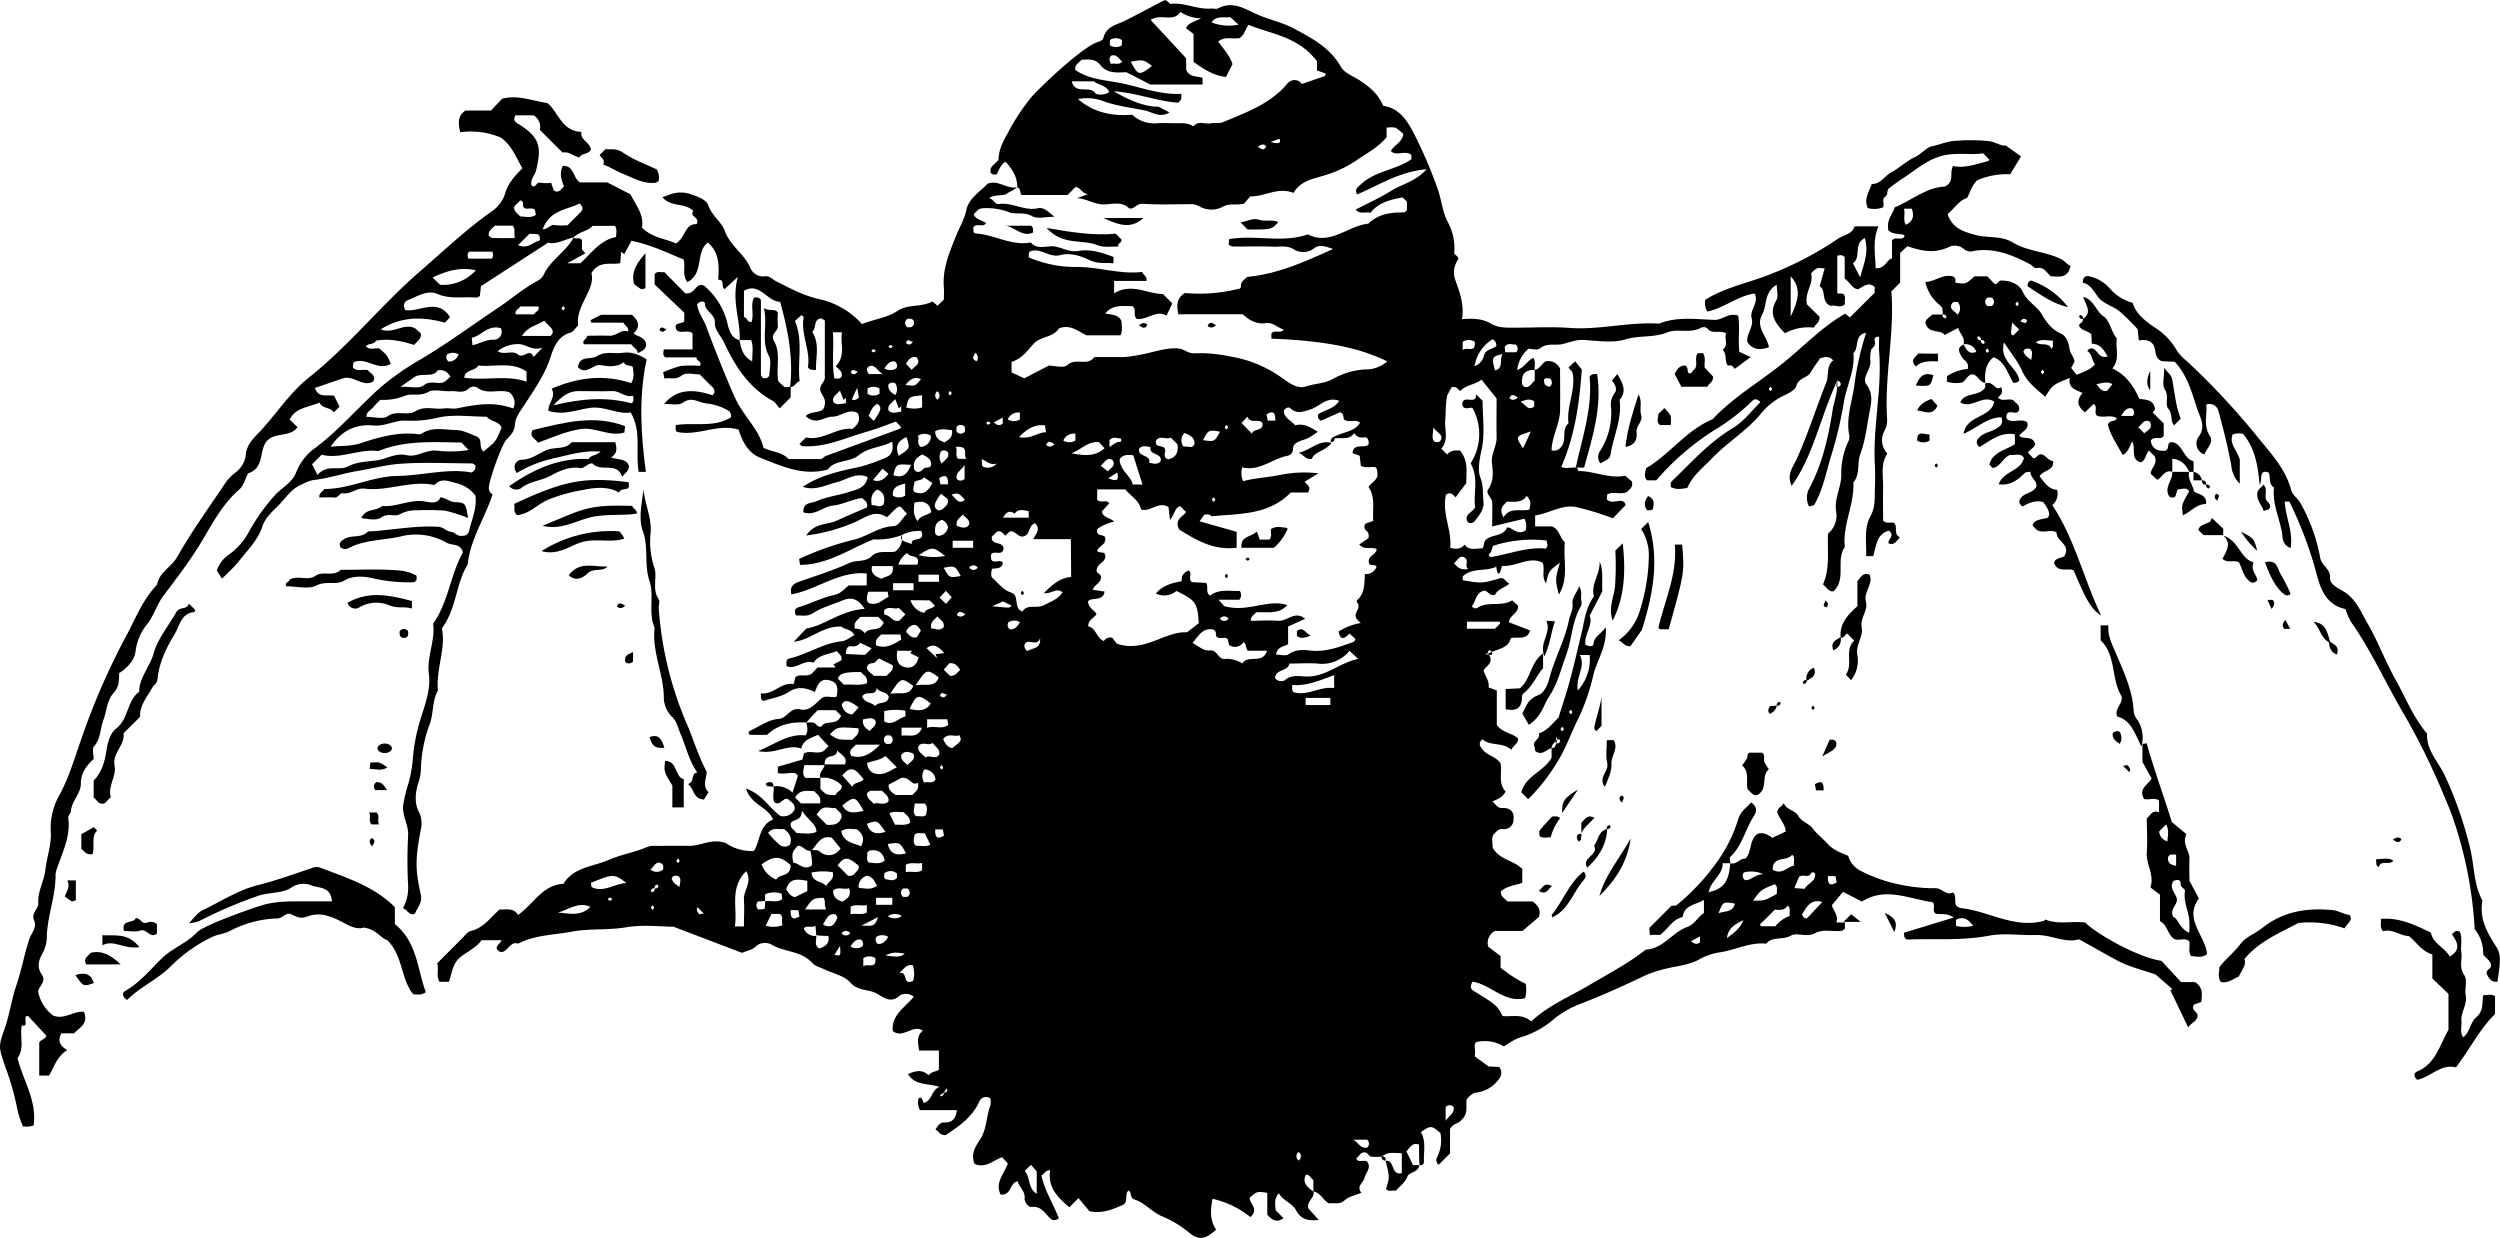 <svg xmlns="http://www.w3.org/2000/svg" viewBox="0 0 588.11 291.14"><g id="Layer_2" data-name="Layer 2"><g id="Layer_1-2" data-name="Layer 1"><path d="M371,110c.12.28.23.81.36.81,3.7,0,7.22,1.87,10.95,1.11l1.6,1.35c.29,1.5-.66,1.83-1.13,2.45-1.49.78-3.25-.26-4.7.61l-.08,1.08c1.16,1.64,3.89-.82,4.42,1.42l-3,3.1a64.88,64.88,0,0,0-8.74-2.67c-3.27-.59-6.25,1.51-9.55,2v2.57h4c1.89.87,1.73,2.72,3,3.7-.45,4.08,1,8.42-1.41,12.34-.9-3.47-.89-3.59.24-7.49-2.62,1.93-2.62,1.93-3.27,4.86-1.15-1.7-.17-3.34-.8-4.87-3.21-1.62-6.28,1.05-9.51.74-.25.74-.45,1.32-.66,1.9-.84-.37-.48-1.17-.79-1.67-2.49,1.17-5.59.13-7.83,2.25,0,.24,0,.57,0,.9,4.44.78,4.6.77,8.86-.49,1-.13,1.26.93,2.13,1.31-1.25,1-2.85,1.36-3.35,2.57-1.49.57-1.75-1.31-2.92-.84-1.68.6-1.65,2.44-2.58,3.57a1,1,0,0,0,1.36.36c2.49-1.63,5.67-.15,8.12-1.75l1.37,1.23c.26,1.83-2,2.2-2.11,3.94l5,1.93c-.85,2.47-3,1.34-4.59,1.82-.51,2.38-3,2.49-5.29,3.57-.78-.09-.49.29-.45.27.44-.27,1.53.6,1.33-.42-.17-.81-1.15-.77-.88.15,1.47,2.16-.31,2.77-1.11,4,.41,1.37,1.43,2.52,1.19,4l1.94.73v8.12c1.38,1.82,3.5,1.88,4.94,3.07.27,1.27-1,1.59-1.53,2.75-2.07-1.89-4.91-.76-6.83-2.5-1,1.05-.55,1.6,0,2.35,1.09,1.52,3.16,1.64,4.3,3.34.42,2.13-.64,4.71,1.19,6.61-.72,1.47-2,1.82-3.12,2.37.78.55,1.13,1.61,2.4,1.54,1.79-.1,2.81.9,2.58,2.72a2.24,2.24,0,0,1-2.6,2.23c-1-.11-1.44.63-2.11,1.27-.59,1-.12,2.14-.23,3,1.52,3,5,3,7,5.14v3.21c-1.6.63-3.55.71-5,2-.27,1.27.93,1.62,1.47,2.4h6c1.07.88,2,1.79,1.45,3.63L358.16,219h-6.49a3.17,3.17,0,0,0-1.57,3.71l2.91,2.2v2.72a29.94,29.94,0,0,0,5.9,3.81,7.37,7.37,0,0,1-.15,3.39c-4.85,1.21-8.13-3.32-12.39-3.89-.51,1.09-.47,1.68.19,2.09,5.57,3.45,5.57,3.45,6.93,6,2.21.21,4.59-.65,6.71,1.27,4.07-3.83,9.2-5.9,13.88-8.68,4.43-2.64,9-5,13.07-8.22,4.12-.2,6.24-4.09,9.78-5.34,1.83-.65,2.54-2.52,3.91-3.25v-3.1c-2.1,1.21-4.58,1.17-5,4-2.41.59-3.49,2.83-5.3,4.22H388.1c-.05-.74-.09-1.37-.11-1.64l5.21-5.21,1.1-.05a52.51,52.51,0,0,0,10.2-11.11,34.28,34.28,0,0,0,4.38-9.15c.62-2,1.94-2.73,3.1-4,1.41,1.07,1.31,2.14.66,3.12-2.06,3.13-2.75,7-5.6,9.7-.25.23,0,1,0,1.47h-1.81c.15,2.68-2.75,4.05-3.28,6.82,3.54-.77,4.76-2.52,5.09-6.82,1.43.46,2.23-1.21,3.56-1.06,1.59-1.63.85-4.39,2.8-5.81,1.41-.52,2.48.19,3.54.9l3.14-1.48c-.08-1.74-1.51-3-2-4.53,0-1,1-1.25,1.54-2.14.67,1.64,2.64,1.63,3.42,3s2.47,1.74,3.43,3,2.37,2.34,3.48,3.58c1.32,1.47,3.11,2.08,4.84,2.81A5.69,5.69,0,0,0,438,205a34.67,34.67,0,0,0,9.24,3.15,38.4,38.4,0,0,0,8.11.8c1.51,0,2.46,1.8,4.09,1,1.24,1-.51,3.32,2,3.7,6.33.67,12.36,4.83,19.29,3,.28-.07.48-.45.37-.35,3.21,1.3,6.39.29,9.42.72,3.15,3.06,12.89,8.34,17.94,9l4.63,5h3.26c2,1.27,1.66,3,1.49,4.69l-1.68.6c-.87,1.2.66,1.63.8,2.46,0,1.51-1.31,1.67-2.22,2.9-1.56-3.27-2.87-6-4.18-8.72l.48-.27-3.94-3.43c-2.79-1-6.19-1.75-9.14-3.35s-5.69-3.19-8.9-4.94c-3.24,1-6.57-1.12-10.16-1s-7.44-.52-11,.16c-6.53,1.23-13,.65-19.34.9-.76-.44-.6-1-.64-1.61l11.68-3.56c-1.8-1.2-3.09-.65-4.22-.9-1-.7,0-1.93-.7-2.71-5.57-.73-11.1-3.71-16.68-.15l-4.45-2.3c-.82,1-1.64,2-2.61,3.16.28,1.2,1.62,2.37,1.07,4.05H434v1.49c-.26.17-.51.45-.79.49-2.07.27-4.25-.53-6.25.56s-4.17-.32-5.72.59c-1.87,1.08-4.25.06-5.74,1.86-3.74-.38-7.08,1.4-10.63,2a14.38,14.38,0,0,0-4.83,1.53c-2.5,1.51-5.34,1.66-8,2.33a27.59,27.59,0,0,0-4.86,1.55c-5.28,2.51-10.58,4.94-16.05,7a22.39,22.39,0,0,0-5.62,3.36,21.23,21.23,0,0,1-7.7,4.24c-1.45.36-2.72,1.41-4.07,2.15a8.55,8.55,0,0,0-6.46-1c-.8.7,0,1.94-.38,3.34l3.29,2.39,2.42.11a2,2,0,0,1,.33,2.35A7.7,7.7,0,0,1,347.5,257c-1,.09-1.49.51-2.46,1.58-.31,1.26.52,3.41-1.25,4.86-.51.93-1.94.73-2.68,2.17v5.72c-1,1-1.86,1.85-2.67,2.67a1.39,1.39,0,0,1-.39-1.75,8.64,8.64,0,0,0,.79-5.73c-2.16-1.8-2.16-1.8-4.59-.22,1.29,2.21.61,4.64.73,7,0,.5-.35.9-1.06.79-.09-1.63-.09-3.25-.09-4.83-1.65-.59-2.09.71-3,1.6.52,1,1.06,2.14,1.59,3.23h1.46c-.16,1.74-2.4,1.59-2.8,2.69-.56,1.54-1.81,2.21-2.68,3.32-.79-.19-1.69.38-2.35-.41.87-2.79.87-2.79-.09-6.6,2.24-.34,1.14,3.51,3.81,2.88v-4.68c-3.17-.16-3.17-.16-4.81.8a13.45,13.45,0,0,1-2.46,0c-.57-.12-.75-1.09-1.55-1-1,0-1.23,1-1.91,1.42.58,1.19,1.73.23,2.53.7,1.14,1.46-.24,2.55-.56,3.83s-2,2-.76,3.54c-1.49.64-3,.91-3.93,1.78-1.2,1.11-2.45.54-3.66.74-1.45-.75-2-2.56-3.7-2.8v-2.69c-.59-.42-.86-1.27-1.73-1.3-.91,1.72.06,2.79,1.73,4,.54,1.37-1.73,2.26-1.15,4l2.41,2.68c-2.55.24-4.15-.1-5.33-2.29-.89-1.65-3-2.2-4.07-4-1.25,1.51-.77,2.81-.75,4l1.87,1.88c-1.48,1.07-2.62.58-3.82-.86v-5.11c-2.44-.36-2.44-.36-4.17,1.19.1,1.43,2.23,2.67.21,4.51a22,22,0,0,0-8.92-4.3c-.48,2.57-.7,5,.85,7.25-2.43,2.21-4,2.64-6.31.75a24.35,24.35,0,0,0-6.42-3.88c-2.38-1-4-3.15-6.37-3.91-1.42-.46-.58-1.8-1.55-2.12-1,.93.13,2.77-1.41,3.4-2.34,1-4.67,2.07-7.76,1.42l-2.55-3.08L251.57,284c-2.74-2.27-5.15-4.67-4.52-8.71-1.19,0-1.45.88-2.05,1.27.77,3.6,2.84,6.71,4.08,10.05-.94.62-1.46.53-2,0-1.3-1.15-2.13-3-4.45-2.67-.58.07-1.7-1-1.59-2.16.14-1.56-1.21-2.44-1.65-3.88-1.9.31-1.42,3.4-4,3.11-1.4-2.78.84-4.88,1.7-7.3l-1.36-1.48c-2.09.73-3.91,2.69-6.45,1.59-1-2.22.14-4.06,1.26-5.74,1.64-2.46,1.42-5.4,2.44-8a4.55,4.55,0,0,0,0-1.68,1.73,1.73,0,0,0-2.68.91c-1.74,3.7-4.93,5.76-7.79,7.7-1.5.14-1.67-1-2.47-1.26.57-.85,1-1.75,2.13-1.7,1.79.08,2.66-.81,2.92-2.9h-8.66a3.73,3.73,0,0,1-.36-2.73c1-.91,1,1.36,1.42,1,2.08-.95,1.46-2.83,3.51-3.74-3-.93-5.69-.27-7.39-3,1.87-.86,3.36-1.11,4.86.28.53-.86,1.62-.79,2.4-1.31v-4.52H216.2c-.18-1.73-.77-3.3.9-4.68-2.42-1.6-4.55,2-7.08.11-.38-3.78,2.89-5.58,4.95-8.09a3,3,0,0,0-3.25-.34c-2,2-3.87.57-5.18-.25-2-1.28-4.61-.59-6.48-2.73-1.4-1.6-4-2.11-6.12-3.12-1-.47-2.18-.74-2.85-1.49-2.6-2.92-6.66-2.52-9.72-4.4a3.21,3.21,0,0,0-3.67.6c-.73.7-1.94.9-3.14,1.41L158.42,218c-2.88,0-7.12-.54-11.14.14-4.23.73-8.5.24-12.58,1-4.26.81-8.79.75-12.78,2.84-2-.68-2.43,2.07-4.15,2-2-1-.21-1.76.22-2.81h-4.7c-1.12,1.63-3.22,2.59-5,4s-2,3.8-2.68,5.8h-2.2c-.9-1.35-.11-2.89-.57-4.37,2-2,4-4,6-6,.58-.57,1.14-1.41,1.84-1.57,3.06-.71,4.74-3.21,6.82-5.06,1.68,0,3.39-.43,4.37,1.26,3.69-2.56,5.6-7,10.71-7.33,2.3-3.93,7-4,10.81-5.69,2.79-1.2,5.92-1.71,8.78-2.93a3.78,3.78,0,0,1,1.37-.29c2.83,0,5.67-.06,8.5,0s5.24-1.84,8.68-.67a10.89,10.89,0,0,0,6.56,1.88c1.52-1.76,1.08-6.05,4.58-7.4-1.21-3.06-5.15-3.33-6.36-7.32,4,1.51,5.44,4.58,8.06,6.45a2.92,2.92,0,0,0,3.4-1.54c.1-1.37-.95-1.75-1.57-2.4-1.28-.51-1.73,1.73-3.22.74-.56-1.13,0-2.48-.21-3.75a5.37,5.37,0,0,1,4.47,1.48c.34-1,.65-2,1.25-3.86-.28-1.51-3.08-.24-4.7-.74v-1.5l5.77-1.67c.11-.45.23-.9.36-1.42,1.44-.88,3.21.29,4.67-.62l1.13-1.12-2.48-2.68c-1.69.81-3.44,1.14-3.95,3.26-3.18-1.23-6.11,1.49-10.12.56,4.13-1.69,7.2-4.12,11.14-3.67.76-1.07.33-2.08.21-3a6.2,6.2,0,0,1,1.71,0c.57.19.75,1.09,1.83.93.81-1.59,3.21-.29,4.29-2,.22-.35.44-.48.17-.71l-1.14-1.15h-4.19a31.85,31.85,0,0,0-2.67,2.9c-3.19-.17-6.45.26-9.28,2.9H176.4c-.72-.72.13-1,.35-1.1,2.08-1,4.17-2.51,6.33-2.63s2.74-2.85,5.18-2.26c2.05.5,3.46-1.23,4.9-2.53,1-.93,2.52-.1,3.62-.44.5-2.1.2-3.56-1.92-3.93s-2.6,1.39-3.18,2.84c-2.1-1.08-4-1.43-6.22,0-1.73,1.13-4,1.45-5.91,2.09-.67-.4-.52-.93-.57-1.8,3,.38,4.76-2.71,7.72-2.18.19-.72.3-1.17.42-1.62,1-.88,2.26,0,3.77-.76l1.42-1.53h4.28l-.53-.71,1.89-1c.17-1.26-.67-1.45-1.09-2.16-1.86.82-4.14.75-5.48,2.74-2.2-.85-4.13,1.74-6.34.8-.08-1-.17-1.6.74-1.81,4.22-1,7.9-3.6,12.32-4.05,1-.1,1.93-.94,2.87-1.42-.66-1.49-2.51-1.33-3-2-4.47-.26-7.45,3.28-11.25,3.54l3-3.12c4-.53,8-4.22,13.69-4.6-1.75-2.71-3.43-2.73-5.33-1.94-2.28.95-4.73,1.61-6.77,2.91-1.5,1-2.73.47-4.08.6-.3-1-.46-1.6.75-2,2.79-.85,5.45-2.25,8.28-2.84,1.53-.32,2.18-1.28,3.4-2.23h4.23v-2.82c-6.51-.66-11.65,3.81-17.72,4.91-.46-1.91.55-2.51,1.88-3,3.91-1.39,7.91-2.61,11.67-4.35,1.76-.82,3.84-.15,5.33-1.63s3.68-.77,5.51-1.07a3.76,3.76,0,0,0,1.55-3.89c-.61,1.28.76,1.55,2.4,2.11-.42-1.88,3.3-.17,2.23-3.06a8.47,8.47,0,0,0-4.63.95,16.1,16.1,0,0,1-6.61,1c-5.66,2.27-10.85,6-17.3,6l-.22-1.39a69.84,69.84,0,0,1,12.95-4.55c3.18-.8,5.81-3,9.22-3.17,1.46-.09,2-1.88,3.22-2.86l-1.17-1.35c-.71-.7-.71-.7-3.55,2.13-2.73-1.81-4.76-.15-7.22,1a42,42,0,0,1-11.77,3.29c2-3.06,5-2.48,7.2-3.51s4.77-2.1,7.08-3.1c.31-1.13-.46-1.59-1.14-2.21-2.3.27-4.42,1.51-6.88,1.77-2.29.25-4.27,2.53-6.92,1.59-.18-2.44,2-2.12,3-2.57,2.35-1.1,5.08-1.37,7.59-2.18,1.84-.59,4.07-.9,4.53-3.54-2.79-1.23-4.91.64-7.26,1.2-2.54.61-5,2.09-8,1.1,4.25-2.88,9-3.74,13.61-4.76a43.77,43.77,0,0,0,5.67-2c1.65-.62,2.11-1.89,1.73-3.87-2.52,1.42-5.47,1.23-7.88,3.21-2.11,1.74-5.62,1-7.26,3.34-5.88,1.61-10.9-.83-15.89-2.77-2.74-1.06-4.22-3.76-5.08-6.61-4.87-1.51-9.55,1.58-14.48.54-.47-.28-.26-.82-.34-1.61,4.32-.69,9,.67,13-1.83a1.48,1.48,0,0,0-.77-1.67A12.8,12.8,0,0,0,166,94.89c-1.82-.27-3.27-1.65-5.35-.16-1,.71-2.81.25-4.43.33,2.63-3.22,6.17-3.82,11.4-2.08.73-.76.53-1.41-.17-2.07-1-.92-1.89-1.88-2.87-2.85-1.42.08-3.08-.6-4.27.32-1.44,1.1-2.74.35-4,.69L156,87.58a25.47,25.47,0,0,1,4.19-1.5,25.59,25.59,0,0,1,4.47,0c.6-1.24-1-1.1-.78-2h-7.38c-.64-.58-.46-1.06-.35-1.88h6.76V78.41c-1.13-.93-2.61.15-3.71-.71-1-2,1.16-1.37,1.77-2.13v-2L154,66.92V64.55c.54-.91,1.46-.39,2.27-.54l4.94,5c2,.26,2.28-1.7,3.58-2,.32.08.7.07.91.25A16.74,16.74,0,0,1,171.11,76c.35,1.47.79,3.5,2.84,4,.37,1.93.76,3.82,3,5,0-1.92.34-3.51-.24-5H174c.24-4.71-2-9.17-.42-14.87L170.47,68c-1-.5.19-2.28-1.52-2.17.22-3.34.29-6.43-2.43-8.77-3,2.21-.81,7.24-4.8,9.3-1.31-1.64-.44-3.34-.87-5.3-3.72-1.52-7.6-3.44-12.3-4.42l-1.71,3.15-.74-.56-.19,2.66c-2.17.53-4.91-.75-6.78,2.35,1,4-3.75,7.5-3.12,12.28-.61.6-1.1,1.53-1.8,1.72-3.08.87-4,3.62-4.77,6-1.38,4.09-3.79,7.47-6.08,11-.92,1.42-2.14,3-2.21,4.52-.08,1.82-1.09,2.63-2.05,3.71C118,104.7,115,113.05,115,114.73a1.72,1.72,0,0,0,.87,1.58c-1.83,5.59-5.24,10.55-5.85,16.51-2.82,4.51-2.57,10.25-6.07,15,1,4.7-1.42,9.55-.93,14.63-1.36,2.37-1,5.15-1.86,7.71A32.94,32.94,0,0,0,99,181.24a11.37,11.37,0,0,1-.68,3.19c-.58,2.08-.9,4.5.27,6.65a6.35,6.35,0,0,1,.36,4.31c-1.24,6.51-1.31,9.07.06,15.18.39,1.73-.87,3-1.42,4.39-1.32.51-1.64-.84-2.8-1.33A9.92,9.92,0,0,0,96,208.15a110.07,110.07,0,0,1,0-11.49c.21-2.68-1.61-4.92-1.11-7.59.23-1.24.52-2.45.84-3.63a29.66,29.66,0,0,0,1.35-6.53,43.47,43.47,0,0,1,2.11-10.57c1-3.21,2.13-6.37,1.7-9.76-.53-4.13,1.56-8,1-11.85,3.66-5.22,4.06-11.56,7-16.77-.49-2.21-2.59-1.55-3.86-2.31a14.53,14.53,0,0,0-10.78-1.45c-4.09.93-8.47.73-12.32,2.78a1.68,1.68,0,0,1-1.89-.28c-.23-.78-.14-1.13.76-1.77,1.79-1.27,4.23-.17,5.74-1.9,5.53-.26,11-1.46,16.58-1.1,1.29.08,1.88,1.09,3.07,1.2.81.07,1.49,1.19,2.58.89a1.4,1.4,0,0,0,1.54-1c.64-2.77,1.92-5.42,1.54-8.4a7.78,7.78,0,0,0-4.68-3c-1.8-.47-3.27-1.19-4.82.33-.17.17-.65.07-1,0-5.26-.76-10.34,1.64-15.57,1-1.92-.26-3.24,1.38-5.09,1.09-.8-.13-1.09,1.12-2.09,1a28.71,28.71,0,0,0-3.48,0c-.12-1.11.8-1.35,1.17-2,5.93,0,11.31-3,17.22-3.08s11.94-1.87,17.45-.8c1.11-.69.81-1.23.89-1.69-.29-.17-.55-.46-.82-.46-5.67,0-11.35-.33-17,.1-3.23.24-6.51,1.13-9.72,1.65-3.6.58-7,1.8-10.63,2.17a9,9,0,0,0-2.59,1c-2.46.93-3.79,3.11-5.46,4.84-1.51,1.57-3.2,2.83-4,5.33-1,3-3.57,5.52-5.6,8.14a45.7,45.7,0,0,1-3.82,3.86L51,134.24a7.25,7.25,0,0,1,2.77-3.71,15.86,15.86,0,0,0,4.77-5.4,45.41,45.41,0,0,1,6.39-8.91c1.67-1.69,3.94-2.79,4.85-5.37a12.62,12.62,0,0,1,4.53-5.59c5.55-4.19,10-9.5,15.17-14.1a62.91,62.91,0,0,1,9.68-6.74c6.21-3.71,12-8,18-12,3.14-2.09,6-4.61,9.35-6.39a3.24,3.24,0,0,0,1.39-1.4c1.61-3.49,5.18-5.34,7-8.69.72.39,1.47-.24,2,.58V58.7l.8.9-4.25,2.33h3.1c2.63-2.43,4.67-5.48,8.38-6.17,0-.95.32-1.76-.27-2.62H139.4c-1.15,1.31-3.08,1.29-4.53,2.75-2.07.4-4.09,1.75-5.91,1.18L113.14,67.32c-.09.79-.17,1.58-.26,2.35-.32.13-.62.36-.89.34-3-.28-6.07.45-9.14-.87-2.22-1-4.62.55-6.81,1.42-.64.26-1.47.94-.71,2.38,3.28.59,7.64-3,10.54,1.68l-1.21,1.27c-5-1.33-10-1.62-15.12,1.6,3.14,1.2,5.55-1.74,8.23-.17.34.48,1.23.82,1.27,1.42-.12,1.3-1.06,1.59-1.6,2.41-2.88-.9-5.86-1.59-9-1-.39.93-1.68.56-2.38,1.29.91,1.08,2.12.3,3.18.55,1.94,1.66,1.92,1.69,2.67,3.6-3,1.84-5.8-1.73-8.75-.35L83,86.44c1,1.12,2.43.28,3.6.67.49.79,1.87,1.06,1.23,2.59-2.4,1.53-4.67-1.52-7.19-.67-2.19.73-4.38,1.48-6.56,2.23.85,2.55,3,1.43,4.55,1.88l1.24,2.53L78.53,97c-.86-1.33-2.74-.77-3.34-2.3-2.77,1.16-5.65,1.2-7.06,4L70,100.49c-1.82,2.55-5.58,1-7.39,3.49-1.66,2.22-.42,6.14-4.26,7.38-.61,1.16-1,2.89-2.1,3.83-4.1,3.54-6.43,8.31-9.15,12.75s-5.74,8.32-8.77,12.37c-1.46,2-2.16,4.51-3.65,6.45a12.24,12.24,0,0,0-2.78,6.4c-.25,2.19-2,4-3.86,5.17-.05,1.8,0,3.23-1.32,4.69-1.55,1.66-1.62,4.28-2.42,6.44-.74,2-.58,4.3-2.19,6.13-.5.57-.08,1.94-.08,2.94-1.66,1.57-3,3.26-3,5.75s-2.18,4.1-2.34,6.54c0,.45-.72,1-.62,1.71.55,4.12-1.29,7.73-2.54,11.45a5.76,5.76,0,0,0-.46,1.8c.06,5.16-2.08,10-2.07,15.17a8.32,8.32,0,0,1-1.09,3.49c-1,1.82-1.15,3.23-.06,4.85,1.19,1.77-1,2.91-.86,4.06a9.28,9.28,0,0,0,3.44,5.5c2.58,1.19,4.89-1.1,7.3-.83,1.15,2.8-1,3.68-2.3,5.06h-3c-.81,1.51-.57,2.81,1.37,3.95-2.53,1.65-3.06,4-4.27,6H9.23v-7.8c.27-.55,1.59-.95,1.69-1.56L6.61,239c-1.54-.1.45,2.74-1.5,2.22-.45,2.79.68,5.51-1,7.7,1.37,5.33,4.62,10.09,3.8,15.82a5.35,5.35,0,0,1-1.07.27A13.48,13.48,0,0,1,5.41,265,21.33,21.33,0,0,1,3.89,260a65.92,65.92,0,0,0-2.75-9.33c-1.4-4.28-1.6-4.33-.08-8.59,1.2-3.38,1.64-6.92,2.8-10.32s1.85-7.19,3-10.76c.45-1.4,1.91-2.78,1.15-4.53s1.11-2.58,1-4.09c-.16-2.73,1.39-5.19,1.66-7.74.33-3,1.49-6,1.27-9A15.71,15.71,0,0,1,14,187c2.36-4.39,3.69-9.14,5.35-13.79a162.91,162.91,0,0,1,10.16-23.28c2.32-4.24,4-8.84,7.45-12.4.48-2.93,3.36-4.1,4.73-6.52,3.39-6,7.45-11.6,11.29-17.33a10.67,10.67,0,0,1,2.38-2.5,6,6,0,0,0,2.44-4c.15-2.41,1.72-4,2.95-5.26,4.11-4.26,7.26-9.41,11.92-13.11,9.5-7.54,17.05-17.12,26.16-25,5.59-4.84,11-10,17.06-14.23a8,8,0,0,0,3-4.26c.77-2.49,2.42-4.1,4-5.74-1.54-2.62-2.57-5.56-5.2-7.28a18.4,18.4,0,0,0-9.43-1.19c-.48-2.12-.67-3.85,1.23-5.1h6l2.62-2.77c3.58-1,6.83.42,10.66,1,2.49,1.93,3.32,6.64,8,6.79-.32,2,2.1,2.46,2.22,4.12-.52,1.27-2.11.79-2.71,1.9-1.35-.31-2.46-1.49-3.94-1.16L127,30.56a3.17,3.17,0,0,0-1.48-3.43h-4.27c-.41.91-.43,1.34.57,1.95,5.09,3.12,5.71,5.3,4.27,11.08-.3,1.17-1.5,2.13-1,3.53,1,.64,1.09-1,2-.71a9.83,9.83,0,0,0,2.56.05l.62,1.76c1.23.82,1.71-.36,2.41-.93-.63-1.56-1.14-3.13-.28-4.82,2.71-.16,2.3,2.82,4.08,3.87h6.37l5.48,2.81c1.18,2.48,3.27,4.8,2.67,7.83,2.54,2.47,5.64,2.58,8,3.72,2.29-1.37,2.06-4.65,4.86-4.54,1-1.6-1.85-1.8-.76-3.09-2-2.06-5.21-.8-7.26-3.23l1.88-.7a7.16,7.16,0,0,1,5.11.1c1.71.56,3.39,1.28,3.84,2.57.82,2.42,3.12,3.88,3.83,5.91,1.24,3.51,4.46,5.33,5.93,8.54A3.28,3.28,0,0,0,180,65c1-.17,1.75.74,2.51,1.13,3.33,1.68,6.5,3.43,10.27,4.25a19,19,0,0,1,10,5.86c2.92-1.21,5.86-1.42,8.46-3.17,2.33-1.56,5.56-.73,8.1-2.16l1.2,1,1.5-1.43c0-.84.07-1.82,0-2.79-.38-4.43,1.3-8.31,2.91-12.3.8-2,1.92-3.81,2.38-6,.56-2.73,3.27-4.33,5-6.17,2.53-1,4.42,1.33,7,.82a14.37,14.37,0,0,1-2.26,1.34c-.94.93-2.58.17-4.43,1.2,1.23.36,1.37,1.56,2.42,1.41,3.11-.43,5.92,1.7,9.09,1,1.53-.32,2.47.94,3.92,2-2.06,0-4,.58-5.27-.14-1.93-1.11-4-.26-5.62-1A14.77,14.77,0,0,0,231,49a2.71,2.71,0,0,0-.86.31c-.36.35-.71.71-1.09,1.09.49,1.35,2,1.32,2.91,2.08-.71,1.18-2.34-.21-3,1.09l.06,1c.12.12.24.33.36.34,4.45.22,8.49,3,13.11,2.13,1.6,1.86,3.73.67,5.6.94s3.54,1.42,5.59,1.06c2.91-.52,5.63.42,8.29,1.41,0,.47,0,.79-.09,1.51-1.81-.26-3.43.23-5.48-.73s-4.49-1.88-7-1.21-4.55-1.77-7-.92c-.14.05-.24.23-.36.35,0,.32,0,.65-.07,1.07a27.61,27.61,0,0,0,11.39,2.28c5.25,0,10.23,1.8,15.31,1.17.37.87,1.26,1,1,2.12h-7.58V69c4.07-2.51,7.79.14,11.5.17l2.19,2.2-1.37,2.89c-2.41-1.45-4.58,1.11-7,.76-1-.94.08-2.2-1-3-2.22,0-4.59-.46-6.4,1.71,1.37.39,3,.11,3.82,1.8,0,1,.33,2.17-.26,3.36h-8c-2.23-1.19-4-2.62-6.47-1.63-1.37,2.21-4.31,1.78-6,3.67-1.46,1.63-2.83,3.55-5.13,4.19v2.5l3,1.38,5.76-3c1.2,0,3.48.68,4.38-.14,2-1.8,4.76.39,6.3-1.86,2.33,0,4.67,0,7,0a28.72,28.72,0,0,0,3.72-.53c3-.51,5.83-1.69,8.94-1.51,1.5.08,2.45,1.32,4.09,1.15a32.37,32.37,0,0,1,8.11.73,28.62,28.62,0,0,1,11.65,4.6c1.87,1.22,4,3.26,6.36,2.45,2.06-.69,4.24-.62,6.28-1.75a17.5,17.5,0,0,1,7.59-2.24A7.51,7.51,0,0,0,326.35,85c-4.91-2.31-11.59-4.75-27.26-5.33V78.44c.83-1,2.09.18,2.91-.94-1.49-.37-2.5-1.75-4.22-1.49-2,.31-3.74-.51-5.43-2.08H277.21c-.43-2-.5-3.72,1.53-5A37.81,37.81,0,0,0,291.13,68a2.11,2.11,0,0,0,.45-.1,2.31,2.31,0,0,0,.36-.34c-.22-1.21.78-1.71,1.42-2.42,7.07-.63,13.39-3.48,20.23-6.56-1.86-.7-3.31-1.07-4.31-.26a4.26,4.26,0,0,1-4.63.51c-1.79-1.24-3.48-.72-5.19-.8-3.16-.13-6.33,0-9.5-.05-.28,0-.56-.24-.92-.4l.09-1.32c6.2-1.11,12.48,1,18.51-1.12,5.37,2.69,9.43-2.05,14.24-2.52,2.35-2.31,5.31-2.68,8.41-2.65.23,0,.47-.36.68-.53v-2l-1-1c-3.07.54-5.81,1.3-7.54,3.6-1.26-.29-2.48.48-3.51-.74,2.81-1.47,5.66-2.73,8.27-4.37s5.67-2.13,8.42-5.12c-6.63.57-11.35,3.88-16.36,5.92-.68-1.27.21-1.72.77-2.26,3.36-3.27,8.28-3.43,12-6v-1c-1.44-1.27-3.51.41-4.82-.93.73-1.49,2.66-2,2.93-4a9.28,9.28,0,0,0-1.86-1.5,5.88,5.88,0,0,0-2.08,0v2.26c-2.1,2.46-4.67,3.74-7,5.36A27,27,0,0,1,312,41.13c-2.75.9-5.94,1.22-7.72,4.25-3.67-1.45-6.74.88-10.17.82l-1.44,1.68c-1.83.53-3.35-.21-5.05.78a5.75,5.75,0,0,1-5.59-.17,4,4,0,0,0-2.31-.45c-3.67,0-7.34.14-11-.1-1.36-.08-1.86,1.37-3.09,1.08-1.79-1.79-4.05-.91-6.08-.93s-3.59-1.19-6.12-1.5l2.47-.9C254.62,45.56,254.09,44,253,44l-1.86,1.87H240.32c-.5-.66-.11-1.48-1-1.81,0-2.51-1.25-4.33-2.75-6-1.23.66-1.53,2-2.16,3-.53,0-1,.06-1.36-.46-.35-1.45,1-1.87,1.85-3,0-2.16.94-4.16,2.17-6.28a48.77,48.77,0,0,1,5.71-8.64c2.94-3.23,11.13-10.78,14.77-12.52.72-.34,1.8-.49,2-1.17.66-2.85,3.2-3.14,5.23-4.17,3-1.54,6-3.14,9.13-4.76.7-.14,1.11.89,1.53.85C278.69.52,281.69,2.31,285,2c.49,0,1.09.18,1.48,0,3.6-1.94,6.51.2,9.56,1.52,2.69,1.16,5.58,1.72,8.21,3.13,4.36,2.32,8.61,4.52,11.22,9.11.83,1.48,3,2.2,4.56,3.26,2.14,1.46,4.16,3,5.35,5.87,4,.53,5.94,3.9,7.62,7.28a107.43,107.43,0,0,1,5.23,12.34c.86,2.49,1.06,5.14,2.26,7.55a12.86,12.86,0,0,1,1.61,7.36c-.08.56,1.06.77.95,1.58a5.21,5.21,0,0,0-.67,4.94c1,2.81,2.09,5.65,1.56,9.14,2.47-.2,4.75-.15,6.69,1s4,1,6.11,1c4.16,0,8.35-.24,12.49.06,7.09.52,14-1.47,21.08-1,4.26-1.75,8.73-1,13.08-.89,1.92,0,3.2-1.77,5.5-1,.46,2.55-.06,5.34.28,8.51L411.84,84l-3.73,2.76c-.21-.07-.56-1.13-1.59-.71-1-1.06-.13-2.77-1.29-3.75,1.55-1.18.29-2.71.84-3.86-1.61-.91-3.34.33-4.45-1.23a1.47,1.47,0,0,0-1.38-.15c-2.58,1.49-5.65.16-8,1.13-3.22,1.31-6.56.64-9.8,1.64-3.05.93-6.61.33-9.93.14-1.86-.1-3.41.65-5.1,1s-3.5-.37-5.14,1c-.59.48-1.9.08-2.73.08a7.88,7.88,0,0,0-2.64,5c1.81-.66,2.43-2.28,3.79-2.87.65.9.21,1.92.34,2.87-2-.1-3.07.75-3,2.85a1.1,1.1,0,0,0,.66,1.14c1.25.23,1.6-1,2.35-1.49V87c1.27-.17,1.62-1.56,2.63-2A3,3,0,0,1,367,86.73c0,2.91.05,6.37,0,9.82-.06,3.21-1.95,6.15-2,9.39a2.07,2.07,0,0,0,2.1-.62c1.67-1.65.06-4.25,1.89-5.74C368.45,95.65,370.64,92,370,88c-.11-.77-.78-1-1-1.57L370.54,85l1.58,1.93c-.56,7.49-1.53,15.38-4.85,22.91C368.38,110.37,369.72,109.85,371,110ZM222,257a.69.69,0,0,0,.88-.59c0-.08-.21-.31-.29-.29a2.75,2.75,0,0,1-1.49,1.48c0,.08.22.31.3.3A.73.73,0,0,0,222,257Zm-68-48a.7.7,0,0,0-.89.59c0,.08.22.31.3.3a.73.73,0,0,0,.6-.9.69.69,0,0,0,.88-.59c0-.08-.21-.31-.29-.29A.7.7,0,0,0,154,209Zm38,11c0-.59-.09-1.18-.18-2.24-1,.63-1.92-.21-2.74.63a2.73,2.73,0,0,0,2.91,1.76c.23.86-.65,2.09.75,3,1.23-.5,2.49-1,2.13-3A17.29,17.29,0,0,1,192,220ZM354.17,83.12c-3.33.77-3.33.77-2.49,4,2.43-.46.56-3.36,2.32-4.25h2.7a1.26,1.26,0,0,0-.13-1.8c-.87,0-1.86-.49-2.57.47A6.93,6.93,0,0,0,354.17,83.12ZM180,212c1.34-.23,2.81.45,4-.48l-.1-1.26a5.08,5.08,0,0,0-3.92.13c0,.47,0,.79,0,1.56l-1.72.13c-.45.78-.45,1.34.16,1.88l1.41-.11C180,213.22,180,212.63,180,212Zm14-32h-4.8c-.14,1.24-.63,2.22.32,3H193v2.55a6.13,6.13,0,0,0,1.41,1.28,7.39,7.39,0,0,0,2.17.21c.19-.87,1.57-1,1.42-2.23a5.69,5.69,0,0,0-5-1.82c-.49-1.28.86-1.94,1-3.17h4.77c.66-1.68-.69-2.08-1.83-3.28C196.89,178.74,193.8,176.92,194,180Zm17.24-46.83h-6.1c-.41,1.86.81,2.34,2.15,3,1.29-.77,3.29-.51,2.62-3.34h5.9c.85-2.58-2-1.51-2.37-2.75A5,5,0,0,0,211.24,133.2ZM191,200c-1.42.67-2.08-1.25-3.38-1-1.46,1.69-1.46,1.69-.72,5.45-2.94-3.17-4.54-3.41-7.75-1.11a6.2,6.2,0,0,0,3.44,3.57c1-1.6,3.6-.34,3.41-3.91,1.71-.54,2.92,2.14,5,.55a11.28,11.28,0,0,0-.45-3.68c1,.26,1.68-.09,2.29.43a3.1,3.1,0,0,0,4.31,0,3.59,3.59,0,0,0,.59-.7l-2.09-2.55C193.07,196.45,192.32,198.48,191,200ZM185.86,91c.82-6.84-.53-13.43-2.33-20-3.07,0-4.77-4.73-8.52-2.6v6.2c.74,0,.73,1.29,1.76,1.16.71-1.89-.33-3.95.62-5.76.54,0,1.06-.23,1.61.55,0,5.7,0,11.67,0,17.64,0,.26.33.52.5.78.46-.07,1,.2,1.48-.62,0-1.39.58-3.35-.11-4.63-1.88-3.52-.24-7-1.16-11.24,1.44.86,2.43,0,3.27,1a22.34,22.34,0,0,0,0,3c.13,1-.58,1.44-1,2.12a1.68,1.68,0,0,0,0,1.45c1.84,3,.51,6.4,1.1,9.6A12.74,12.74,0,0,0,184.52,91c.22.16.65,0,1.48,0v2.48c-.82.83-1.65,1.65-2.58,2.58-.55-.6-1-1.41-1.67-1.78-5.63-3.06-8.86-8.22-11.42-13.7-.72-1.54-2.26-3.09-2.16-4.51.17-2.26-2.3-2.68-2.35-4.65,0-.69-1.28-.69-1.82.22.23,1.92,1.48,3.4,2.13,5.14,2.1,5.61,4.29,11.2,6.73,16.69,1.93,4.34,5.73,7.46,6.74,11.89,2.23,1,4.43,1,5.9,2.63,2.48,0,5,0,7.47,0,.62,0,.8-.53,1.22-.69,5.78-2.14,11.56-4.25,17.34-6.38.43-.16.48-.46.23-.69l-1-1.05c-2.29.81-4.53,1.73-6.85,2.38-5,1.4-9.71,3.78-15.08,3.39-.27,0-.52-.32-.79-.49l1.55-1.55c4,.88,7.3-2.49,10.93-2,1.59-1.23,1.92-2.36,1.23-3.73-2.2-1.25-3.92.9-6,.84-1.89,0-3.69,2.11-6.21-.11,1.17-1.49,4.25-.34,4.45-2.59.38-1.41-.56-2.24-.95-3.25-.55-1.45,1.23-2.23,1-3.59a6.53,6.53,0,0,1,0-1c0-4,0-8,0-12,0-.18-.48-.35-.85-.6-1.93.21-1.05,2.4-2.14,3.17,1.88,2.91.79,5.93.92,9-.88-.13-1.43.14-1.92-.71.69-3.81-1.7-7.62-1-11.74,0-.13-.37-.34-.51-.46L187,75.51c2,4.64.55,9.43,1.11,14.17C187.16,89.93,187,91.1,185.86,91ZM313,103.2c2.77-1.72,5.64-1.47,6.94-3.78-1.21-.94-2.7.18-3.8-.79-.18-.56.06-1.32-.92-1.65l-4.49,2c-.93-.59-.64-1.1-.63-1.52,1.58-1.07,3.75-1.24,4.94-3.17-2.93-1.08-4.57,1.32-6.7,2-1.8.59-3.25,1.2-4.83-.28-.23-.21-1-.26-1.49.59-.06,1.7,1.71,2.28,2.67,3.46,2.12-.58,3.67.53,5.32,1.51a19.49,19.49,0,0,1-2.41,1.55c-1.2.52-3.38.85-3.41,2.32,0,1.9-1.54,1.75-2.22,2-3.26,1-6.11,3.42-9.73,2.51a4.43,4.43,0,0,0,.21,3.25c2.62-.74,5.52-.87,8.23-1.38a28.48,28.48,0,0,1,9.48-.47l-3.29,2c.94.85,1.57,1.41.82,2.52h-4.05c-5.29,5.39-12.1,4.92-18.62,5.59-.26-.31-.64-.58-1.72-.38l-1.11,1.55,8.72,2.48v3.74c-5.47.71-9.69-1.92-13.51-4.28-1.07-2.06.33-2.77,1.25-3.68.34-.33.45-.48.08-.72l-1.1-1.1c-1.33.35-1.29,2-2.4,3.23-.16-1.45-.25-2.24-.33-3-2.35-1.53-4.25,1.26-6.47.55-.5-2.26-2.59-3.26-3.71-4.72H258.1v2.43c.85.93,2.1-.19,2.85.85l-1.74,1.88c.26,1.57,1.87,1.39,2.88,2.43a10.88,10.88,0,0,0-3.92,1.68c-.64,2.22,2.15.88,1.83,2.52,0,1.3-1.54,1.56-1.9,2.63.39.78,1.75-.06,1.9,1.14.21,1.6-1.85,1.77-2,3.33-.32.85,1.24,1,1,1.91-.09,1.27-1.52,1.57-1.95,2.81l2.78.42c-.29,2.43-3,1.22-3.88,2.31.13,1.69,1.5,2,2,3-.59.95-2,1.31-1.94,2.88,1.87.38,1.9,2.78,3.66,3.45a1.8,1.8,0,0,1,2-.77l1.06,1.41c6.66,2.16,11.26-3,16.5-2.69L282,146.6c-.29-4.79-.7-5.36-5.25-7.58a4.44,4.44,0,0,1-4.84.6c1.68-2,3.84-2.45,6.11-2.91-.22-1.4.57-2.05,1.63-2.53.91.75-.26,2,.76,2.77l3.33.18c.62.92-.25,2.12.91,3,2.14-1.68,4.68-1,7-1.12a1.67,1.67,0,0,1-.1,2.07h-4.87l1.28,1.49c5.55,1.64,10.18-1.76,14.87-.23-2.09,2.31-4.8,1.54-7.34,1.7-.39.58-1.27.84-1.26,2,2.17,0,4.33-.17,6.45,0s4-2.51,6.34-.46l-4,1.81v4.18c-1.2.59-2.6.64-2.82,2.43,1.05,0,2.3.38,2.94-.08,1.64-1.19,3.41-1.07,5.13-.88,3.64.4,6.89-.86,10.17-2.06.19-.07.28-.42.43-.64l-1.4-1.32c-1.18,1.24-2.15,1.75-2.56-.45a13.28,13.28,0,0,1,5.21-2,11,11,0,0,1-.93-.94c-1.05-1.32,1.09-2.53.19-3.74-.52-.68,0-.79.28-1.08,1.41-1.67,1.34-3.8,1.42-5.77a2.56,2.56,0,0,0,2.75-1.77c-.43-.68-1.82.16-1.82-1.11-.21-1.46,1.81-1.67,1.83-3-1.33-.63-2.77.38-4.08-1.08l2.16-1.48c.17-1-.07-1.38-.46-1.72a1.17,1.17,0,0,1-.22-1.7l1.82-.64c-.25-2.78.57-5.6-1.14-8,.83-1.19,2.38-1.67,2.1-3.35-.08-.49,0-1-.52-1.3-1.1-.15-2.28.32-3.38-.34-.09-.79-.17-1.58-.26-2.34l-1.67-.61c.14-2.58,3.15-.92,3.8-2.15,0-1.58-.65-1.63-1.32-1.55a2.08,2.08,0,0,1-2.1-1C317.31,103.71,315.53,102.77,313,103.2ZM279.05,16.41c.8,1.84,2.52,1.44,3.85,1.9v1.57H270.6L265,17c-1.78,0-4.43.48-6.13-1.67-1.29-1.63-2.85-1.32-4.46-1.27-.59.73-1.67,1.17-1.45,2.4,3.61,2.51,8,2.38,12,3.37,4.23,1,8.47,2.48,12.93,2.25,0,.86.23,1.37-.77,2.08-4.82-.33-9.81-2.34-15.1-2.69,3.59,2.15,7.37,3.67,10.51,3.63l2.59,1.34c-2.31,1.4-4-.08-5.76-.44-3.38-.69-6.87-1.08-10.05-2.29a10.76,10.76,0,0,0-5.71-.4c4,3.42,8.37,4,12.74,3.68a7.58,7.58,0,0,0,5.9,2c1.49-.08,3,0,4.49,0s2.76-.11,4,.73c1.19-1.45,2.81-.42,4.2-.72.94-.2,1.87.13,2.87-.3,5.52-2.33,11.22-4.31,15.18-9.21a3,3,0,0,1,.79-.5,2.05,2.05,0,0,1,2.48.76c1.79-.62,3.53-1.19,5.25-1.81.43-.16.47-.46.2-.7l-1.88-.66V14.4c-4.49-5.86-10.7-6.33-16.1-8.56-.86,1.15-1,2.53-2.15,3.11-1.61.35-3.31-.51-5,.8,1.31,1.83,2.73,3.34,3.37,5.35-.48.93-1,1.9-1.52,3-2.88-.3-5.23-1.79-7.64-3.55V8L279,6.63c.63-1.35,2-1.49,3.54-2.31a9.38,9.38,0,0,1-4.86-1.5c-1.7,2.56-4.62.25-7,1.87l8.34,9ZM343.5,92c-.5-.36-.76-1.13-2-.93l-1,1.85c-.48,1.71-.34,3.88-.52,6s.86,4.6-.92,6.61l1.39,1.39c.78-1,1.89-1,3-.93,2.21,2.63,1.37,5.73,1.5,7.63L342.41,117c-.66-.74-1.23-1.34-2.26-.61-1,4.33,1.45,8.37,1,12.46,1.55.47,2.6.24,3.41-.73,1.08,1.56,2.65.82,4.15.9.49-.6.23-1.52.93-2.13,1.46-1.24,3.94-.64,4.87-2.77,0-.07.3,0,.51,0,1.21.54,2.36,1.74,3.89.62a3.79,3.79,0,0,0-.29-2.73l-7.6,1.84c0-1.84.09-3.81,0-5.76-.07-1.06-1.65-2-.91-3,1.34-2,1.1-4.08.86-6.09-.26-2.22,1.14-4,1.1-6.08-.07-3.47,0-6.94,0-9.19l-3.55-4.42C346.94,90.53,344.8,90.56,343.5,92Zm-91.59,34.83h-8.85c.68-1.32,1.82-2.43.42-3.73-1.47.48-1.14,2.27-2.27,2.91-1.56.86-2.25-1.26-3.64-1l-1.07,1c-.58-.49-1-1.33-2-.93l-1.18,1.18c-.22,2.2,2.7.92,2.75,2.82-.28,2-2.62,0-3,1.66l.13.94c.71,1,2-.22,2.7.67-.07,1.84-2.43,1.14-2.56,1.56-.41,1.65,0,1.95.39,2.27,1.28,1.2,2.32,2.63,4.15,3.22,2.05.66.4,3.64,2.65,4.48,1.11-1.92,3.29-.59,5.07-1.52s3.27-1.38,4.35-3c-1.44-1.27-2.59.45-4.38.16,2-2,3.73-3.55,6.41-3.8ZM113.7,106.24c3-2.41,3-2.41,4.29-5.69-.69-1.49-2.53-1.34-3.48-2.52-3.79,0-7.75-.62-11.39.2a27.14,27.14,0,0,1-7.61.72c-2.64-.14-4.9,1.39-7.57,1.14-4-.38-7.47,1-10.16,5,2.68-.26,4.85-.07,7.3-.9,3.84-1.29,7.89-2.42,12.09-2.16.66,0,1.51.27,2,0,2.56-1.71,5.4-.91,8.09-.86,1.62,0,3.26.88,4.83,1.5S112.51,105.07,113.7,106.24Zm6-14c-2.44-.76-5.2.74-7.53-1.14a1.87,1.87,0,0,0-1.82.21c-1.27,1.39-2.81.6-4.21.71-1.82.15-4-.6-5.39.19-2,1.12-4,.21-5.62.94a13.25,13.25,0,0,1-5.63.9,19.37,19.37,0,0,0-1.73,1.78c-.5.66-1.58,1-1.58,2.23,1.84,0,3.93.63,5-.14,2.17-1.51,4.61,0,6.52-1.18,2.21-1.34,4.49-.35,6.71-.66,1-.14,2,.15,3,0,6.36-1.32,9.11-1.36,13.34,0A3.08,3.08,0,0,0,119.69,92.21Zm-11.14,11.87c-6.56-.09-13.2-.59-19.55,2-4.58-.58-8.92,2-13.35.86-1,1-1.83,1.81-2.25,2.24.38.75.76,1.49,1.28,2.53,2.21-2.65,5-.89,7.12-2s4.61-1.15,6.83-1.45,4.53-1.81,7-1.22,4.54-1.34,7.07-1.06a27.41,27.41,0,0,0,7.54-.15Zm172,47.16c1.5.79,2.56,1.89,4,1.73,1.84-.21,2,2.26,3.65,2a6.92,6.92,0,0,1,4.05,1.08c1.32-2.22,4.77.32,5.79-3h-4.53c-.63-.85-.25-1.67-1-2a2.36,2.36,0,0,1-3.39.63l-.3-1.35c-.83-.77-2.05.26-2.76-.74-.07-.6.11-1.33-.85-1.57C282.88,147.73,282,149.52,280.54,151.24Zm36.89,1.83a8.26,8.26,0,0,1-7.5,3c-2.15-.17-4.31,0-6.64,0-.29,1.87-3.22,1.26-3.36,3.41a1.8,1.8,0,0,0,2.3.52c1.43-1.28,3.07-1,4.64-.9,4.75.35,8-3.14,12.62-4.14ZM123.87,87.41c-3.51-2.44-7.55-1-11.34-1.43-.75,1.36-3.08.87-3.33,2.86,4.9.79,9.82-.73,14.67.94Zm240,39.75a29.55,29.55,0,0,0-12.67,1.26c-.15.48-.28.92-.41,1.37s-1,.41-.22,1.27c4.34-.65,8.65-2.48,13.13-2,.22-.43.34-.57.34-.7A11.58,11.58,0,0,0,363.82,127.16ZM175.54,204.94c-4,3.95-2,8.61-2.66,13H175c0-2.16.15-4.27,0-6.34S177.05,207.53,175.54,204.94ZM111.94,63.58c-3.73-.82-6.91.15-10.17,1.71L103.51,67A10.38,10.38,0,0,0,111.94,63.58ZM94.19,91c2.54-.11,4.31.58,5.61-.43,1.65-1.28,3.57.17,5-.9L106,88.57c-.64-.65-1-1.65-3-1.49-1.1,1.82-3.55.6-5.32,1.51ZM133.5,53c1.14-1.15,2.07-2.08,3-3,.71-.7.72-1.36-.17-2.13-3,1.54-7,1.48-8.66,6.07,1.25,0,1.76-1.16,2.69-1A18,18,0,0,0,133.5,53ZM313.85,158.82c-3.36,1.25-6.46,2.58-9.9,2.33.12.83-.15,1.37.4,1.71,3.21.9,6.1-1.39,9.28-1,.1,0,.23-.21.22-.21ZM212.05,183l-3,1.59c-.1,1.49,1,1.84,1.58,2.43h4c.64-.78,1.72-1.23,1.3-2.87C214.41,185,214.08,182.67,212.05,183Zm56.73-69c-.79-2.48-1.48-4.65-2.18-6.88-1.51-.28-2.76,0-3.23,1,.23,2.78,2.67,3.74,3.07,5.84Zm-72.2-27.83c2.49-2.55,1-5.31,1.49-8h-2.14c.28,3.69-.29,7.32.36,10.86.87.08,1.35.06,1.65-.39C198.32,87.58,197.59,87.09,196.58,86.14ZM203.45,149c.94-1.54,3.18-.36,4.13-2,.2-.35.44-.49.17-.72l-1.15-1.16h-4.2c-.63.76-1.71,1.21-1.26,2.79A2.41,2.41,0,0,1,203.45,149Zm4.85,28.84c-1.23,1-2.93,1.11-4.31,1.64a2.69,2.69,0,0,0,1.51,2.4c2.29.75,3.8-.56,5.47-1.37C210.14,179.67,209.32,178.85,208.3,177.82Zm-19.65,12.91c-.16,2.71-2.17,1.72-2.64,3-.13,1.2.89,1.45,1.38,2.23,1.51,0,3.11.36,4.68-.28C192,193.73,190.31,193.19,188.65,190.73Zm5.83,3.28c1.85.14,3.13-.25,3.53-2-.09-1-1-1.26-1.48-2-1.21.25-2.62-.64-3.67.63l-.77.94Zm4.06-32.95c1.8-.21,3.72.31,5.4-.35.3-1.56-.87-1.9-1.39-2.65-3.9,0-5.05.32-5.43,1.59Zm3.39,10.24c-5-.35-5-.35-6.7,1.45,1.88,1.26,1.88,1.26,5.32,1.24C201.07,173.24,202.24,172.9,201.93,171.3ZM417.5,214c-1.05,1.05-2.07,2.13-3.16,3.13-.37.34-.45.48.13.77h3.17a7.8,7.8,0,0,1,3.4-2.45c-.19-.9.33-1.79-.51-2.43C419.8,214.25,418.63,214.05,417.5,214ZM203.94,157c0,.87,1,1.31,1.62,2h3c.61-.77,1.69-1.21,1.45-2.5l-3.24-1.61c-.47.43-.78.88-1.2,1.05S204.22,155.86,203.94,157Zm-56.62,50.68c-2.95-2.16-2.95-2.16-8.32,0l.16,1C141.91,210.06,144.23,208,147.32,207.72Zm63.77-54.61c-.35,2,.08,3.44,1.7,3.86s2.79-.27,3.32-2.3l-2-1,.5-.53ZM353.68,121.7c1.62-2.58,4.08-1.26,6.1-1.83.22-1.07.58-2-.65-3.21-1.14,1.8-3.13,1.28-4.68,1.37C353.65,119,352.53,119.45,353.68,121.7ZM121.12,56c-.29-1.29.22-2.15-.53-2.92h-4.18c-.64.77-1.69,1.22-1.39,2.44.27.16.52.45.79.45C117.43,56.05,119.05,56,121.12,56Zm6.48,25.8c-2.49.79-3.74-.79-5.54-.85a7.64,7.64,0,0,0-5,1.67c1.57,1,3.39-.35,4.77.77s2.79-1.71,3.68.6ZM277,104.53l-1.58-1.59c-1,.55-2.33-.55-3.39.55-.63,2,1.6,1.1,2,2.06.34.8-.74,2,.82,2.5C276.69,107.63,277.26,106.34,277,104.53ZM252.12,19.14c.91,3.3,4.11.79,5.58,2.8.3.41,2.19.51,3.23-.3-.74-1.65-2.61-1.61-3.56-2.5ZM184.38,195c-1.08.25-2.45-.55-3.69.92a21.36,21.36,0,0,0,2.94,3,1.94,1.94,0,0,0,2.22-.24C186.3,197.3,186,196.18,184.38,195Zm5.53,12.22c-2.15-.4-4.17-.8-4.95,2,.56.83,1,1.69,2.1,1.81l2.85-1.41Zm-78.77-126c1.85-.44,3.18-1.33,4.86-1.3a1.88,1.88,0,0,0,1.83-2.71c-3-.89-4.55,1.74-6.85,2.27Zm16.93-5.78c-1.87,1.13-3.84,1.37-5.29,3.58,2.51,0,4.59,0,6.67,0,.19,0,.37-.44.56-.69C130.17,77.1,129,76.76,128.07,75.45ZM252,106.63c2.77.5,5.51.94,7.84-1.18L258.53,104C255.88,103.75,254.23,105.89,252,106.63ZM417.5,208c-3.29,1.34-3.29,1.34-5.11,3.88,2.7,0,2.7,0,5.62-1.6C417.87,209.54,418.36,208.64,417.5,208ZM207,175.18h-5.68c-.7.85-1.83,1.31-1.07,2.64C202.6,178.48,204.51,177.75,207,175.18Zm-4.19-11.34c.65,1.57,2.24,1.32,3.09,2.25.75-1.18,3-.22,3.17-2.17-.51-1.36-2.07-.83-2.81-2.09C205.9,164.09,203.8,162.24,202.81,163.84ZM192.91,189c.35-1.62-.67-2.08-1.36-2.89-1.62,0-3.44-.51-4.49,1.53l1.36,1.36Zm13.18-37.18c2.35.86,4.15-.24,5.93-1.39l-.2-1.18H207.3C206.76,149.93,205.82,150.24,206.09,151.77Zm146.71-5.58h-7.71v1.66h6.58c.48-.47.83-.81,1.17-1.17C352.89,146.62,352.82,146.45,352.8,146.19ZM197.9,195.52c.54,2.67,2.82,2.77,4.66,3.56.94-1.77.39-2.94-1-4C200.43,195.08,199.17,194.68,197.9,195.52ZM199.48,206a1.61,1.61,0,0,0,1.73-.66c.44-.49,1-.9.77-1.68-2.52-2.18-3.34-2.2-4.93-.09ZM208,169.69c2,1.2,3.35-.8,5-1.14v-1.36a12.89,12.89,0,0,0-5,.09Zm-4.82,13.62c-1.76-2.11-2.32-2.57-3.44-2.23-.66.2-1.17.93-1.63,1.31l2.4,2.71C201,183.86,202.32,184.33,203.18,183.31Zm11-42.12a4.35,4.35,0,0,0,3.27,3c.49-1.14,1.87-.88,2.47-1.72l-1.24-1.24ZM204,186.55c-.23,1.19.79,1.65,1.57,2.57,1-.56,2.34.54,3.42-.58.25-1.23-.77-1.69-1.47-2.51-.85,0-1.82,0-2.77,0C204.49,186.07,204.25,186.37,204,186.55Zm15.09-66.1c-.4-2.14-1.71-2.77-4-2.21,0,1.27-.51,2.61.77,4.36C216.62,121.11,218.07,121.37,219.09,120.45ZM417,204.61c2.28,1.25,3.45-.7,5.07-1-.19-1.11.27-2-.5-2.55C420.47,202.76,417,201.18,417,204.61ZM208.82,139.2h-4.59c-.23,1-.59,2,.09,2.65,2.1.75,3.25-.77,4.7-1.44Zm10.58,35.55c-1,.91-2.57-.62-3.4.95-.1,1.28,1,1.63,1.71,2.51.92-.82,2.47.71,3.23-.75C221.18,176.25,220.25,175.93,219.4,174.75ZM199,153.85l4.5.21,1.55-1.55-2.7-1.31a1.88,1.88,0,0,1-1.61.85C200,152,199,151.76,199,153.85Zm18.06-47c-1.48.77-2.24,1.62-2.06,3.13a1,1,0,0,0,.7,1c.82.18,1.19-.39,1.67-.79s1.73.14,1.67-1.1S218,107.53,217,106.89ZM115.78,59.2h-5.44a1.4,1.4,0,0,0-.12,1.65h5.44A1.4,1.4,0,0,0,115.78,59.2Zm75.13,146.07c.18,2.38,2.31,1.86,3.45,3.16.55-1.2,2-1.47,1.53-3.25A13.3,13.3,0,0,0,190.91,205.27ZM273,108.54c.58-2.06-2.81-1.35-2.32-3.35-.91-.12-1.87-.56-2.66.32-.58,2.06,2.81,1.35,2.32,3.36C271.25,109,272.2,109.42,273,108.54Zm-69.85,82.22c-1.89-3.5-2.18-3.56-5-1.26C199.35,191.63,201.16,191.17,203.14,190.76Zm11,2.81c-.07-1.41-1-1.86-1.65-2.55-1.09.14-2.24-.3-3.29.31l1.35,2.7C211.64,193.89,212.79,194.34,214.1,193.57Zm98.81-29.38h-5.82v1.67h5.82Zm-99,2.55c1.95.49,3.72.71,5-1.24C216,163.2,215.64,163.27,214,166.74ZM266,14.52c1.72,3.27,2,3.33,5,1C269,14,269,14,266,14.52ZM194.36,213.94c-.64-1.18,0-2.06-.67-2.74-2.51.12-2.51.12-4.3,2.74Zm15.07-50.74c2.47-.41,4.46.62,5.4-1.85C212,159.31,212,159.31,209.43,163.2Zm9.92-49.57-2-1.36c-.36.79-1.53.57-2.25,1.13,0,.9-.55,1.87,0,2.35C217.23,116.53,218.25,115.67,219.35,113.63Zm21.71,161.84c1.4,1.51.67,4.1,2.82,5.36v-5.26L242.53,274ZM215.39,161.21c2.5-.42,4.48.63,5.45-1.85C218,157.31,218,157.32,215.39,161.21ZM121,48.53c-.26,1.19.76,1.65,1.39,2.39,1.2,0,2.45.46,3.66-.37l-.21-1.23c-.94-.69-2.1.22-2.69-.6-.28-.65.15-1.43-.77-1.57ZM428.69,212.19c-2.74-.82-3.72,1.22-4.78,2.92.34.85.78,1,1.17.92Zm-4.17-3.1c.8-1.34,2.68-1.76,2.47-3.61-.88-.8-1,.38-1.46.51-.77.22-1.65-.29-2.33.32-.35.84-.68,1.63-1.08,2.61ZM216.92,93c-3.15.31-3.15.32-3.74,2.84a6.36,6.36,0,0,0,3.74,0ZM285,5.27a11.29,11.29,0,0,0,6.38.53l-2-1.8C288.07,4.35,286.3,3.44,285,5.27Zm66.15,74.52a9.14,9.14,0,0,0-4.28,6.36,3.55,3.55,0,0,0,2.26-2.63c.33-1.27,1.94-1.41,2.88-2.09C352,80.86,352,80.39,351.12,79.79ZM213,144.53,211.44,143c-1,.47-2.31-.54-3.43.53v1.06c1.37,0,2,1.94,3.57,1.39ZM293.45,98l-1.39,1.51c.82.85,1.63,1.68,2.45,2.51.34-1.33,2.75-.45,2.48-2.48C296.14,98.31,294.09,99.86,293.45,98Zm-53.73,4.8c2.7.66,4.33-1.1,6.34-1.12-.1-.71-.15-1-.24-1.62C243.41,99.79,241.63,100.84,239.72,102.82ZM208.1,202.49c-.34-2-1.55-2.65-3.39-2.44-.25,0-.47.35-.71.54.17.76-.34,1.63.4,2.34C205.6,202.94,206.87,203.41,208.1,202.49Zm-76.9,12.18c2.64.19,5.41,1,7.68-1.32C136.05,212,133.72,214.06,131.2,214.67Zm83.71-77.47h-4.82v1.66h4.82Zm-16.72,74.91c.89-.67,2.21-1.09,1.55-3.17-1.21.47-2.6-.5-3.75.59C196,211.09,196.88,211.68,198.19,212.11ZM242,120.27c-1.41-.32-2.51-.6-3.31.57-1.21-.91-2-.34-2.74.94H242Zm-23.9,50.94c1.7-.6,3.42.49,5-.68l-.27-1.33H218.1ZM127,56.57c-.07-.49.19-1-.52-1.49L124.54,55l-2.67,2.68C124.27,58.69,125.42,56.85,127,56.57Zm93,44.89c0,1.61,1,2.19,2.2,2.62,1-.66,2-1.2,1.75-2.9C222.66,101.12,221.33,100.67,220,101.46Zm8.93,25.74h-4.82v1.66h4.82ZM283,103.54c2.72.4,2.72.4,4-2C284.28,101.11,284.28,101.11,283,103.54ZM122.39,72.1c-.35.66-1.38.84-1.07,1.85h4.3c.34-.66,1.38-.84,1.06-1.85Zm90.73,128.65c-1.41-2.65-1.41-2.65-4.27-2.2C209.35,200.66,210.59,201.41,213.12,200.75ZM202,208.86c1.51.1,2.85.59,4.31-.5-.6-1.11-1-2.06-2.32-2.35A2.61,2.61,0,0,0,202,208.86Zm9.43-101.64c2.68-1.75,2.68-1.75,1.82-4.39C211.4,103.65,210.45,104.77,211.41,107.22ZM181.48,215l-1.35,2.76a6.2,6.2,0,0,0,4-.13c-.54-.85.37-1.87-.67-2.63Zm23.58-96.17c.94-.08,1.93.73,2.82-.2.4-1.66,0-2.87-1.53-3.46C205.06,116,204.8,117.16,205.06,118.86ZM222,133.55c1.32,2.42,1.32,2.42,4,1.95C224.69,133.08,224.69,133.08,222,133.55ZM208.29,195.7c-1.92-2.79-1.92-2.79-4.35-1.9C204.56,195.86,205.88,196.42,208.29,195.7Zm6-86.34c-3.47-.23-3.48-.24-4.13,2.43C212.23,112.53,213.41,111.69,214.31,109.36Zm6.61,25.83h-4.83v1.67h4.83ZM217.53,196c-.79.17-1.64-.31-2.36.33-.14.91-.54,1.85.31,2.66,1.1-.08,2.24.28,3.37-.28C218.41,197.81,218,196.91,217.53,196ZM224,176c2.24-1.74,2.24-1.74,1.71-3.07-1.12.56-2.52-.66-3.84.92C222.29,174.8,222.75,175.74,224,176Zm-22-9.59c-2.41-1.77-3.38-1.92-4-.6.37,1.19,1,2.18,2.54,2.23ZM223,124.05a2.27,2.27,0,0,0-1.42-1.76c-1.48.53-1.65,1.57-1.61,2.77a.92.92,0,0,0,.82,1A2.37,2.37,0,0,0,223,124.05Zm-6.11,47.13h-4.81v1.89C213.87,172.8,215.85,173.84,216.9,171.18Zm187.38,43.68c1.36-.64,3.41-.11,3.84-2.3C405.31,212.09,405.31,212.09,404.28,214.86Zm-182.9-98.72c-1.71,2.28-1.88,3.24-.74,3.86.78.19,1.18-.31,1.65-.75a1.67,1.67,0,0,0,.64-1.86ZM360.13,101.5c-3.68,1.17-3.68,1.17-1.84,3.94C359,104,359.55,102.73,360.13,101.5Zm-144,29.1a14.69,14.69,0,0,0,6.21.19C219.43,128.55,219.41,128.54,216.08,130.6Zm-1,58.43c.18,1-.73,2,.41,3,.77-.18,1.63.34,2.33-.36.06-.91.58-1.88-.38-2.64Zm-.41,38c-1.64-.18-2,.91-3.2,1.89,2.2-.58.65,3.07,3.29,1.81A5.88,5.88,0,0,0,214.71,227.07Zm-10.8-14.13c-1.31.31-2.54-.29-3.82.41v1.76c1.32-.31,2.55.29,3.82-.41Zm1.61-113.89c1.82-2.43,2-3.38.8-4-1,.69-1.08.84-2,2.77Zm7.4,14.74c-1.93.49-3.09,1-2.88,2.85a2.68,2.68,0,0,0,2.88,0ZM217.45,181a2.83,2.83,0,0,0,0,3.13c.73-.46,1.73.43,2.62-.69A2.63,2.63,0,0,0,217.45,181Zm-.54,22c-1.31.34-2.54-.29-3.82.43v1.76c1.32-.34,2.55.29,3.82-.43Zm61.68-101.07a2.36,2.36,0,0,0-.11,3.18c.83-.34,2,.7,2.53-.74C281,103,280.12,102.38,278.59,101.86Zm-59.56.6a2.8,2.8,0,0,0-3.11,0c.45.73-.44,1.73.71,2.63A2.62,2.62,0,0,0,219,102.46ZM223.5,159c1.49,0,1.74-1,2.42-1.42-.62-.68-1-1.72-2.62-1.54L222,157.54ZM209.91,211.2h-3.82v1.65h3.82ZM215.15,147a2.27,2.27,0,0,0-2,1.7c.68.45.95,1.45,2.51,1.24l1-1.65C216.3,148.07,216.05,147.09,215.15,147Zm-1.65,33c.56-.86,2.05-1.24,1.32-2.73-1-.4-2-.77-2.81.33C211.83,179,213,179.28,213.5,180.05ZM203,169.25c-.16,1.59.73,2.1,1.57,2.71.68-.84,1.77-1.26,1.33-2.51C205.15,168.68,204.22,169,203,169.25Zm203.22,51.5c1.21-1.09,2.9-1.84,3.91-4.29C407.67,217.58,406.45,218.67,406.25,220.75ZM244.67,150.09c-.49,2.27-3.08-.16-3.66,1.59a1.41,1.41,0,0,0,.71,1.48C242.77,152.35,244.91,152.8,244.67,150.09Zm219.48,67.69c-1.22-1.69-2.4-2.23-4-1.4v1.42A7.93,7.93,0,0,0,464.15,217.78ZM220.5,145c-.75.88-1.76,1.34-1.42,2.86.91-.06,1.9.7,2.89-.29C222.3,146.35,221.27,145.9,220.5,145Zm-26.9,72.5c2.22,1.13,2.77-.29,3.37-1.51.09-.17-.19-.53-.33-.85C195,214.7,194.54,215.92,193.6,217.5ZM212,96.84V95.56l-.54.53c-.29-.73-.57-1.45-.86-2.21-.87,1-1.9,1.47-1.57,2.68C209.81,97.41,210.76,97,212,96.84Zm8.51,58.06-.45-1,2.07-.26c-1.39-1.55-2.52-2.4-4.16-1.16Zm124.88-21.05c-1.15-.91.64-2.17-1.29-2.89-1,0-1.4,1-2.08,1.59C342.77,133.07,343.1,134.23,345.39,133.85Zm-137.78-23.6-2.25,2.69c1.46.55,2.64-.09,3.65-1.46ZM199,94.84V93.56l-.54.53c-.29-.73-.57-1.45-.86-2.21-.87,1-1.9,1.47-1.57,2.68C196.81,95.41,197.76,95,199,94.84Zm26.05,28.84c1.16.45,2.17.82,2.94-.28.19-1.3-1-1.62-1.49-2.39C226,121.78,224.83,122.1,225.05,123.68ZM213,90.53c2.28.36,2.28.36,3.65-1.35C215,88.46,214,89.38,213,90.53Zm-8.92,2.11a2.6,2.6,0,0,0,2.82,0V91.41a2.6,2.6,0,0,0-2.82,0Zm210.71,113a6.86,6.86,0,0,0-4.54-.41,1.27,1.27,0,0,0,.26,1.82C411.93,207.15,412.66,205.79,414.8,205.63ZM214.49,87c.65-.89,2.37-1.4,1.08-3-1.33-.19-1.9.69-2.45,1.59Zm46.12,23.92c.61-.86,2.05-1.32,1.08-2.74-1.44-.74-1.83.74-2.75,1.34ZM211,205.49a2.25,2.25,0,0,0-3,0c.08.49-.2,1,.39,1.37.88.07,1.85.57,2.62-.37Zm16.32-97.55c-.85-1.1.82-3.07-2.49-2.81.51,1-.25,1.86.56,2.81Zm116.77-25.6c1.1-.84,3.07.82,2.85-1.93a2.61,2.61,0,0,0-2.85,0ZM263.91,9.41a2.6,2.6,0,0,0-2.82,0v1.25a2.6,2.6,0,0,0,2.82,0ZM203.09,227.34c1.1-.85,3.07.83,2.85-1.93a2.61,2.61,0,0,0-2.85,0ZM222.51,139c-.6.64-1,1.1-1.49,1.56l1.51,1.5,1.37-1.56ZM357.68,94.56c1.3.58,1.7,2.19,3.23,1.08V94.42C360,93.8,359.11,93.9,357.68,94.56ZM261.39,15.07c.7-.36,1.7.37,2.63-.57-.91-.73-1.32-1.83-2.61-1.41C260.93,13.54,260.84,14.1,261.39,15.07Zm-155.85,70a2.43,2.43,0,0,0,2.33-1.69,2.57,2.57,0,0,0-2.7,0A1.27,1.27,0,0,0,105.54,85.06Zm102.52,1.6a2.65,2.65,0,0,0,2.79,0,1.23,1.23,0,0,0-.36-1.65C209.21,84.9,208.67,85.76,208.06,86.66ZM207.65,88c-1.4-.94-1.72-2.11-2.93-1.93-1.09.44-.89,1.12-.33,1.93Zm-5,129.74c3.09.13,3.09.13,3.92-2ZM158,206.79c.59,1,.59,1,1.87,1.87,0-.91.56-1.88-.28-2.55C158.81,205.92,158.19,205.93,158,206.79ZM210.63,92.94a2.62,2.62,0,0,0,0-2.75,1.23,1.23,0,0,0-1.65.32C208.85,91.8,209.71,92.36,210.63,92.94Zm29.29,4.13a2.63,2.63,0,0,0-2.84,1.59,2.65,2.65,0,0,0,2.84,0ZM153,204.54a2.3,2.3,0,0,0,3,0c.06-.68.16-1.33-.82-1.58S153.75,204,153,204.54Zm87-58.15a2.63,2.63,0,0,0-2.78,0,1.25,1.25,0,0,0,.35,1.66C238.79,148.15,239.34,147.3,239.94,146.39Zm97.16-46c.14,1.6-.64,2.59.37,3.58.65.06,1.31.16,1.55-.82S338,101.78,337.1,100.42Zm-84.18,1.65a2.63,2.63,0,0,0-2.84,1.59,2.65,2.65,0,0,0,2.84,0Zm-31.61,4.15a2.64,2.64,0,0,0,.18,2.87c.76-1,1.87-1.37,1.46-2.63A1.2,1.2,0,0,0,221.31,106.22ZM208.94,220.39a2.63,2.63,0,0,0-2.78,0,1.25,1.25,0,0,0,.35,1.66C207.79,222.15,208.34,221.3,208.94,220.39Zm24.48-77.78c4.25.44,4.25.44,4.47-.2l-1.94-.93Zm-6.5-33.23c-.93,1.4-2.1,1.72-1.88,3.24a1.22,1.22,0,0,0,1.88,0ZM200.06,222.66a2.65,2.65,0,0,0,2.79,0,1.23,1.23,0,0,0-.36-1.65C201.21,220.9,200.67,221.76,200.06,222.66Zm118.3,45.44c1.39.94,1.72,2.11,3.24,1.88a1.23,1.23,0,0,0,0-1.88Zm21.72-4.43c.94-1.4,2.11-1.72,1.88-3.24a1.23,1.23,0,0,0-1.88,0ZM208.3,224.79c2.13.16,3.4.62,4.54-.49C211.6,224.26,210.38,223.65,208.3,224.79ZM186,214.11c-.08,2.23.74,2.25,2.07,1.47-.1-.51-.19-1-.28-1.47Zm37.83-97.72c1.06.78,1.57,2.49,3.19,1.16C226.18,116.94,225.8,115.54,223.84,116.39ZM364.51,91a1.18,1.18,0,0,0,0-2c-.45.07-1-.21-1.32.36C363.35,90.61,363.35,90.61,364.51,91ZM223,113.94c.09-2.23-.74-2.25-2.06-1.47l.28,1.47Zm207,92.17c-.08,2.23.74,2.25,2.07,1.47-.1-.51-.19-1-.28-1.47ZM300,98.94c.09-2.23-.74-2.25-2.06-1.47l.28,1.47Zm-69.08,9c.16,1-.11,1.55.45,1.9a2.76,2.76,0,0,0,3.08-.78C232.9,109.47,232.26,108.57,230.91,108ZM220,195.11c-.08,2.23.74,2.25,2.07,1.47l-.28-1.47ZM213.49,75a1.18,1.18,0,0,0,0,2c.46-.07,1,.21,1.46-.59C215.2,75.48,214.84,74.85,213.49,75Zm-5,98a1.18,1.18,0,0,0,0,2c.46-.07,1,.21,1.35-.4a1.19,1.19,0,0,0-.39-1.6ZM261,105.17a20.67,20.67,0,0,1,1.76-1.13c.42-.2,1.33.19.91-.87-.94-.08-1.89-.54-2.67.35Zm-34-4.66a1.18,1.18,0,0,0-2,0c.07.46-.21,1,.39,1.35a1.2,1.2,0,0,0,1.61-.39ZM212.49,209a1.18,1.18,0,0,0,0,2c.46-.07,1,.21,1.35-.4a1.19,1.19,0,0,0-.39-1.6Zm86.4-175.61c1.77.54,2.67.34,2.07-.74Zm-63,64.85-2.12,1.14c.93.78,1.48.79,2.12.24ZM212.14,215.5a2.87,2.87,0,0,0-3.27.05A2.89,2.89,0,0,0,212.14,215.5Zm187.78,4.77-2.12,1.14c.93.78,1.48.79,2.12.24ZM260.71,112.49c2.66,1.14,2.35-.06,2.13-1.33ZM196.29,224.62c1.51.31,1.51.31,1.32-2.11Zm-32.19-11.2c-.24.27-.33.93.44,1.65l1-.18ZM200.4,93.93c.26.24.93.33,1.65-.44-.07-.41-.15-.85-.4-2.27C201,92.55,200.72,93.24,200.4,93.93Zm20.1.11a1.21,1.21,0,0,0,0-2A1.21,1.21,0,0,0,220.5,94Zm136.58-.51c-.91-.65-1.55-.94-2,.14C355.71,94.21,356.26,94.18,357.08,93.53ZM305.5,271a1.21,1.21,0,0,0,0,2A1.21,1.21,0,0,0,305.5,271ZM289,145.53a1.21,1.21,0,0,0-2,0A1.21,1.21,0,0,0,289,145.53Zm6.92-111c.9.64,1.54.93,1.95-.15C297.3,33.84,296.74,33.87,295.93,34.53ZM201.78,87.32c-.48.25-1.33-1-1.64.38C200.74,88.18,201.3,88.21,201.78,87.32Zm25.3,57.21c-.91-.65-1.55-.94-2,.14C225.71,145.21,226.26,145.18,227.08,144.53Zm-4.3,18.79c-.48.25-1.33-1-1.64.38C221.74,164.18,222.3,164.21,222.78,163.32ZM200,219.53a1.21,1.21,0,0,0-2,0A1.21,1.21,0,0,0,200,219.53ZM229.48,83c-.63.88-.92,1.51.28,2A1.49,1.49,0,0,0,229.48,83Zm-14.7-2.66c-.48.25-1.33-1-1.64.38C213.74,81.18,214.3,81.21,214.78,80.32ZM228,133.53a1.21,1.21,0,0,0,2,0A1.21,1.21,0,0,0,228,133.53Zm20.09-29c-.91-.65-1.55-.94-2,.14C246.71,105.21,247.26,105.18,248.08,104.53ZM210,81.53c-.32-.47-.65-.47-1,0C209.34,82,209.67,82,210,81.53ZM153.5,214q.7-.5,0-1Q152.81,213.53,153.5,214ZM205,82.53c.33.46.66.46,1,0C205.67,82.06,205.34,82.06,205,82.53Zm-61,129q-.5-.71-1,0Q143.51,212.22,144,211.53ZM223.5,93q.7-.49,0-1Q222.81,92.53,223.5,93Zm-64,110q.7-.5,0-1Q158.81,202.53,159.5,203ZM232,99.53c.33.46.66.46,1,0C232.67,99.06,232.34,99.06,232,99.53Zm56.49.5q-.69.5,0,1Q289.21,100.53,288.5,100Zm-3,17q-.69.5,0,1Q286.21,117.53,285.5,117Zm-153-44q.7-.49,0-1Q131.81,72.53,132.5,73Zm89,108q.7-.5,0-1Q220.81,180.53,221.5,181Z"/><path d="M432.2,89.55c-4.15,9-5.56,17.49-10.7,24.72-1.33-2.59.36-4.52,1.13-6.21,2.67-5.92,4.61-12.09,7-18.11.69-1.77-.1-3.89,1.63-5.16-1.05-1.16-2-.76-3.07-.53-.75,1.09-1.6,2.24-2.33,3.45s-2.73,1.16-3.29,3.07c-.31,1.07-2.08,1.88-3.34,2.48a15.79,15.79,0,0,0-5.2,4.31c-3.32,3.9-7.75,6.56-11.27,10.22-2.14,2.22-4.63,4.14-5.83,7-1.44.23-2.7.45-3.9-.23.05-.53-.14-1,.32-1.42,4.56-4.4,8.76-9.14,14.32-12.46,2.48-1.48,4.33-4,6.47-6.09-.72-.72-1.33-.86-1.89-.32a47.39,47.39,0,0,1-8.28,6.5A60.5,60.5,0,0,0,389.63,113h-2.14c-.86-.83-.5-1.78-.23-2.87,5.53-3.26,9.43-8.93,15.63-11.51,4.65-5,10.52-8.45,15.81-12.61,5.12-4,9.62-8.93,15.35-12.22l1.13.88L441,68.87V67.53c-1.48-1.38-2.63-.07-3.95.53-1.38-.24-1.87-1.69-3.1-2.51V60.49c-.58-.62-1.06-.46-1.74-.35v8.79c.11.27.89,0,1.44.23.7.7.17,1.59.36,2.38-1.16,1.14-2.49,0-3.31.44-2.44-1-1-3.65-2.63-4.64.37-1.34.74-2.64,1.18-4.22-.94,0-1.49-.17-1.82,0-.55.34-1.43,1-1.35,1.37.55,2.38-1.6,4.27-1,7.12L428,74.47c.19,1.44-.87,1.68-1.29,2.61a11.38,11.38,0,0,0-6.81,1.32c-2.36-2.45-3.92-4.6-2-7.82.49-.83.07-2.2.07-3.59-3,1.68-2.24,4.77-3.4,6.93-1.66,3.09,1.06,5,1.56,7.76-1.95.67-3.7.77-5.06-1.2-.33-2,1.57-3.59,1-5.58s1.75-3.5.72-5.86c-4,.56-7.33,3.48-11.15,4.25a3.7,3.7,0,0,1-.47-2.77c4.14-2.63,8.88-3.68,13.35-5.28a80.36,80.36,0,0,0,17.74-9c1.42-1,3.53-1.13,4-3h5.64c-1.44,3.35-.75,6.61-.66,9.85,2.26.18,2.48-1.94,3.84-2.3v-4.2c.7-1,1.91-.07,2.71-.7.33-.24.31-.57-.15-.69-.76-.19-1.59-.16-2.34-.4a3.12,3.12,0,0,1-1.06-.58c-.5-2.65,1-3.74,1.46-5.43,4-1.66,7.56-4.76,11.77-4.88,2.49-1.2,1-3.29,2-4.86,2.85.6,5.55-.5,8.31-1.18.07-.12.21-.3.17-.34-.33-.37-.69-.72-1.44-1.47-3.25.54-6.82-.45-10.6.88-3.13,1.1-5.4,3.13-8,4.83-1.19.77-2.33,1.63-3.47,2.47-.69.5-.2,1.54-1,2.09s-.12,1.55-.44,2.43a5.57,5.57,0,0,1-3.61.18c-1-2.11.29-3.74.93-5.67,2.07.11,3-1.91,4.69-2.8,1.89-1,3.45-2.59,5.54-3.55,1.29-.59,2.61-2.24,3.94-2.51,1.84-.37,3.61-1.21,5.49-1.28a43.37,43.37,0,0,1,8,.08c1.51.23,2.92,1.26,3.82,1l3.63,2.58L472.88,41a17.35,17.35,0,0,0-7.71,1.39c-1.22,1.1-1.66,2.62-2.4,4.17-1.9.59-3,2.47-4.62,3.8,1.1,3.21,3.46,4.09,6.62,4.92,2.9.77,6,.11,8.74,1.76,3.48,2.12,7.73,2.11,11.37,3.92,1,.49,1.32,1.34,2.21,1.52-.61,3.09-2.72,2.61-4.65,2.51-1-.77-1.54-2.27-3.2-1.94-.79.16-1.1-.58-1.64-.87-4.13-2.16-8.35-3.94-13.21-3.16a2.34,2.34,0,0,1-2.32-.38,3.29,3.29,0,0,0-3.71-.48c-3.34,1.54-6.49.87-9.64-.25L447,59.49v7l-2.07,2.07c.8,9.92-1.66,19.87-1,29.92a5.16,5.16,0,0,1-.56,2.77,4.54,4.54,0,0,0,.62,5.45c-1.66,2.49-.94,5.32-1,8s0,5.28,0,7.77c.87.83,1.76.29,2.55.52,1,.9-.2,2.73,1.41,3.38-.74.79-1.23,2-2.68,1.46-.25-1,1.63-1.8.08-3-2.94.83-2.95,3.6-3.69,6H439c.13-3.22-.61-6.49,1.05-9.47,1.1-2,.93-4,1-6.1s.1-4,0-6c-.51-8.89,1.73-17.68,1-26.58-.09-1.14,0-2.29,0-3.46-1.58-.06-.94,1-.95,1.56,0,.8-.79,1.07-.95,1.62A7.77,7.77,0,0,0,440,85c.13,2-2.14,3.85-.89,5.5,1.56,2.09,1.11,4.28.74,6.14-.65,3.37-1,6.91-2.19,10.07-.87,2.26,0,4.84-1.67,6.8.28,5.18-2.59,10-2,15.17-2.22,3.13.43,7.46-2.64,10.41-1.15.2-1.58-.89-2.5-1.61,1.69-3.79,1-7.89,1.17-11.94a5.49,5.49,0,0,0,1.93-5.16c-.52-3,1.15-5.62,1.21-8.59a17.51,17.51,0,0,1,1.77-8.2,2.51,2.51,0,0,0,.05-1.47c-.71-3.95.75-7.76,1.25-11.55A68.46,68.46,0,0,1,439,78.28c-2.95.57-1.55,3.52-3,4.79.39,3.92-1.48,7.43-2.17,11.14A96.23,96.23,0,0,1,431,106.48c-1.33,4.11-2,8.45-4.19,12.25-.12.2-.57.2-1.25.42a4.54,4.54,0,0,1,.08-4.28c3.12-5.86,4.5-12.22,5.53-18.74.27-1.67,1.08-3.3,1.08-6.58.19-.27-.19,0-.17.06.27.44-.6,1.54.42,1.33C433.26,90.78,433.22,89.79,432.2,89.55ZM438.69,56c-2.79,1.42-.76,4.56-2.8,5.91l1.7,3.33C438.39,62.17,439.71,59.4,438.69,56Zm-17.44,9v9.46C423.4,70,423.54,67.59,421.25,65Zm26.66-15.91c.34,1.3-.29,2.51.41,3.79,1.74-.8,2-2.08,1.43-3.79ZM416.5,91q-.69.5,0,1Q417.21,91.53,416.5,91Z"/><path d="M461.92,81c.42-1.58-.94-2.54-1.26-3.87l-3.17,1.66c-1.08-1.38-3.8-.19-4.52-2.73-.11-1,1-1.36,1.56-2.07H457a.71.71,0,0,0,.6.89c.08,0,.31-.22.29-.3A.69.69,0,0,0,457,74c0-.82.13-1.6-.69-2.23a9.63,9.63,0,0,1-3.39-5.43c2.32-.09,4.23-2,6.55-1.29.75.44.46,1,.54,1.45,2.41.36,2.41.36,4.48-1.5h3l1.68,1.75c.82.31.89-.75,1.52-.76,2.23,0,4.27.74,5.2,2.73,1,2.22,3.25,3.25,4.4,5.18s2.34,3.62,4.55,4.58c1.3.57,1.83,2.34,2,3.58S488,84,488,85.17l-.78,1.38,1.31,1.62c1.54-.66,3.07-1.08,4.3-2.45-.78-1-.64-2.43-1.8-3.14a1.06,1.06,0,0,1,1.46-.5c1.08.54,1.41,2.37,3.31,1.78-.85-1.54-1.69-2.94-3.73-3,0-.81-.07-1.45-.11-2.22-.76-.87-2.36-.76-2.89-2.07.17-.6,1.09-.75.92-1.56,2.26-1.47.71-3.15.06-5.18,2.62.75,3,3.37,4.7,4.51S496.57,78,498,79.67c-.47,2.16.85,4.73-1.09,7,3.15,1.43,5,4.11,6.37,7.17,1.56.19,3.31.12,3.71,2.43l-.58.79L509,99.61v2.89c-.65,1.23-2.28-.17-3.05,1.19.31,1.89,1.61,2.49,3.36,2.34,1.12-.3.33-1.59,1.29-2a2.2,2.2,0,0,1,1.27.27c1.73,1.08,2,3.61,4.15,4.21V111h-1c-.77-1.55-1.72-2.86-4-3.08V111c-1.84-.6-2.36,1.34-3.56,1.87l-1.5-1.41c0-1.43,1.8-2.43.87-4.16L505.52,106c-.78.79-.69,2.14-1.82,2.76-2.69-.63-1.15-3.19-2.12-4.9-.66,1.19-.9,2.48-2.22,3.17-1.34-2.4-2.89-4.7-3.5-7.13.51-1.27,1.77-.52,2.09-1.53-1.44-.94-3.19.08-4.69-.62-.74-.77.3-2-.73-2.73L490.47,97c-1.71-1.34-2.12-2.81-.55-4.53-1.41-.78-3.47-1-3-3.56-4,1.59-4,1.59-5.79,4.43-2.05-1.83-4.19-3.33-5.4-6-1-2.26-2.65-4.25-4.29-6.79-1.21,4.36,3.16,5.89,3.61,8.92a1.37,1.37,0,0,1-1.43.56c-1.35-2.13-1.93-5-4.66-6-2,1.66-2.07,3.82-1.94,6.06-1.26-.17-1.6-1.54-2.75-2-1.32-.16-1.68,1.24-2.64,1.88A7.6,7.6,0,0,1,458,89.8V88.52a10.56,10.56,0,0,1,4.92-1.74c.34-1.62-.91-1.94-1.37-2.73-.64-1.09-1.34-2.27.37-3,.66,1.1,1.1,2.44,3,1.74A2.67,2.67,0,0,0,461.92,81ZM466,80a.7.7,0,0,0-.59-.88c-.08,0-.32.21-.3.29a.71.71,0,0,0,.9.6.7.7,0,0,0,.59.89c.08,0,.31-.22.29-.3A.7.7,0,0,0,466,80Zm27.11,10.4c.73.48.92,1.85,2.6,1.52l1.22-1.55C495.81,89.7,494.56,90.07,493.11,90.42Zm9.89,10.1,1.44,1.44c.78-.77,2.21-1.19,1.22-2.81C504.23,98.57,503.82,99.94,503,100.52ZM476,82.79c.59,1,.59,1,1.87,1.87,0-.91.56-1.88-.38-2.62C476.85,82,476.17,81.89,476,82.79Zm23,15.06h2.75a1.27,1.27,0,0,0-.2-1.79C500.22,95.84,499.67,96.73,499,97.85ZM482.92,80.13c-1.34,0-2.62-.47-4,.37,1.19,1,2.87-.13,3.64,1.48.23.49-.21.16.38-.36Zm-22.41-6.07a2.3,2.3,0,0,0,.05-3c-.68-.06-1.34-.16-1.58.82S460,73.27,460.51,74.06Zm12.84,1.82c-.36,2.91-.36,2.91.3,3L475,77.53ZM468.51,72a1.18,1.18,0,0,0,0-2c-.45.07-1-.21-1.34.4a1.21,1.21,0,0,0,.39,1.61Zm6.71,3.7c.49-.25,1.34,1,1.64-.38C476.26,74.87,475.71,74.84,475.22,75.73ZM467.5,82q-.69.5,0,1Q468.21,82.53,467.5,82Zm13,6q.71-.49,0-1Q479.81,87.53,480.5,88Zm-6-17q-.69.5,0,1Q475.21,71.53,474.5,71Z"/><path d="M531.57,114.09c-.41-4.34-1-8.53-3.89-12a3.81,3.81,0,0,0-2.47.14c-.82,2.14.89,3.48,1.69,5.83v5.73a6.73,6.73,0,0,1-2-4.25c-.77-4.29-1.85-8.54-3-12.75A2.17,2.17,0,0,0,519,95.18c.3,2.4-.76,4.84.86,7.37,1,1.49-.76,2.91-1.28,4.36a2.72,2.72,0,0,1-1.49-4c2-2.52.45-4.69-.22-6.74-1.24-3.8-2.26-7.79-5.26-11.06l-3.1-.15c-1.75-.77-1.24-2.55-1.91-3.76s-2.08-1.35-3.46-1.11c-.11-1.09-.2-1.88-.28-2.66a49.86,49.86,0,0,0-4.27-4.21c-1.58-1.24-3.87-1.81-5-3.31s-1.87-3.06-3.64-3.4c.06-1.81,1.16-1.65,1.8-1.44a8.79,8.79,0,0,1,4.41,2.62,11,11,0,0,0,5.53,3.54c.8,2.68,3,4.27,5.06,5.72a15.17,15.17,0,0,1,5.28,5.4,10.12,10.12,0,0,0,2.33,2.53,173.81,173.81,0,0,1,17.15,18.45c2.91,3.52,6.18,7.16,7.45,11.85.35,1.3,1.5,2,2.15,3.08a41,41,0,0,1,4.71,13c.39,1.9,2.39,2.48,2.31,4.64-.06,1.72,2,2.47,3.54,3.46,2.55,1.67,3.77,4.66,5.26,7.25,2.47,4.27,4.21,9,6.59,13.23,2.27,4.06,4,8.45,6.94,12.14.2.25.51.53.5.78-.13,3.9,2.74,6.56,4.21,9.76a91.15,91.15,0,0,1,5.92,17.06c1,4.09.8,8.46,2.89,12.28-.82,4.3,1.21,7.68,3.39,11.09,1,1.6.85,3.59.12,8-1.41.16-2-.82-2.47-1.76-.37-1.11,1.15-1.24,1-2.22s-1.17-1.47-1.87-2.44a8.83,8.83,0,0,0-2-5.95A96.3,96.3,0,0,0,577,192.33c-.74-2.18-1.72-4.28-2.59-6.42a158.47,158.47,0,0,0-9.54-19c-3.94-6.87-7.24-14.12-11.82-20.63a14.73,14.73,0,0,1-1.27-3c-4.29-.89-5.75-4.25-6.75-8A92.31,92.31,0,0,0,538.56,118h-1.08c.14,3.65,2.06,7.09,1.36,10.93a2.87,2.87,0,0,1-1.89-2.6c-.37-3.93-2.51-7.58-2-11.67-1.39-.8-.74-2.36-1.24-3.43a1.29,1.29,0,0,0-1.43-.06C531.68,112.05,532.14,113.08,531.57,114.09Z"/><path d="M29.91,235.24c-1.16-.8-1.25-1.67-.42-2.15,3.33-1.91,5.73-4.82,8.38-7.46s6-3.67,8.43-6.28c1.65-1.73,12.82-5.63,15.29-6.38,3.67-1.12,7.38-.89,11.09-.94,1.78,0,3.56,0,5.41,0-.26-3.71-3.36-3-5.08-3.85a5.06,5.06,0,0,0-4.59.7c-2.19,1.33-5.14,1-7.69,1.86a107.26,107.26,0,0,0-14,6,12.93,12.93,0,0,1-2.27.47c1.38-1.59,2.16-2.61,3.42-3.2,4.17-2,8.18-4.62,12.57-5.73s8.58-2.61,12.83-4.05a3.14,3.14,0,0,1,1.89-.19c6.23,2.42,12.71,4.36,17.72,9.36v4c5.22,4.15,5.28,10.55,7.28,16-1.14.83-2,.49-2.94.52-3-3.65-2.34-9-6.15-12.79-1.42-.28-2.43-2.51-5.54-2.93-2.55.85-5.2-1.9-8.37-2.7a7,7,0,0,0-4.09-.14c-2.37.76-2.38.74-4.83-.39-1.2-.21-1.76,1.09-3.08,1.09a25.51,25.51,0,0,0-11.19,3c-1.31.65-2.68.72-4,1.32a35.24,35.24,0,0,0-9.65,6.78C37.18,230.39,33,232.1,29.91,235.24Z"/><path d="M467,90.21c2.07-.75,2.28,2,3.75.86.6,1.37-.14,1.87-.75,2.45,1.07,1.14,2.54,0,3.7.7.41.64,1.43.9,1.3,2.06-.35,1.67-2.11.07-2.8,1a1.24,1.24,0,0,0,0,1.38c1.42.94,3.21-.31,4.68.66.56,1.76-1.25,2.1-1.87,3.19,1,1,3.12-.18,3.77,1.94-.13.82-1.14,1.17-1.72,2l1.19,1.3c.65.23.73-.44,1.57-.83,1.18-.33,1.86,1.48,3.16,1.54.24,2.38-2.24,2-3.18,3.59,1.14,1.43,2.1,3.08,4.14,3.18a3.59,3.59,0,0,1-1.14,3.6c5.22,7.87,7.31,17.16,11.49,26-2.37-1.63-3.45-3.47-6.47-10.65-1.38-.69-3.71.72-4.62-1.78.31-1.25,1.89-1.1,2.43-1.57,1.6-2.81-1.89-3.38-1.83-5.58-1.35-.84-3.13.32-4.6-.56-.36-.35-.71-.71-1.06-1.06.23-1,1-1.35,3.5-1.77.76-.76.47-1.83-1-3.76-1.82-.51-3.42.24-4.87,1.05-1-.82-.88-1.44-.22-2.19,1-1.11,2.79-1,3.5-2.52.21-1.36-1.42-2-1.41-3.48-.48.11-1.07.05-1.34.32-1.63,1.63-3.35,3-6.11,2.65,1-3.11,5.25-3.07,5.93-6.21-.91-1.35-2.18-.47-3.2-.73-1.73.59-2.26,2.85-4.2,3.1l-.73-.85c.84-3,3.91-3.34,6-4.76v-2.3c-3.36-.65-5.82,1.52-8.35,3-.95-1-.69-1.6,0-2.3,1-1.08,2.51-1.21,3.71-1.91.89-.52,2.1-1.11,1.46-2.82-3.3.07-5.67,2.46-8.88,3.91.66-4.5,6.43-3.68,7.21-7.57-2.8-1.81-5.29,1.83-8,.16,1.17-2.53,4.4-1.24,5.88-3.52Z"/><path d="M505,174.86c1.73,6.23,4,12.29,5.91,18.52l3.43,2.85c-1.13,2.34.81,3.88.72,5.83s0,3.65,0,5.14l2.21,4.17c-3.59,4.86,1.46,8.63,1.94,13.07-1.29,1-2.57.53-3.81.47-.65-1.11-.19-2.29-.36-3.43-1.06-1.07-2.54,0-3.64-.63-1.53-1.09-1.53-3.29-3.28-4.15v-6.23l-2.25-1.71c1-3-1.07-5.46-.85-8.26.2-2.64,0-5.31,0-8,.88-.65,1.25-2.09,2.88-1.38v-2.79c-1.08-.84-2.52,0-3.54-.4-1.37-2.48,1-3.31,1.79-4.8L504,179.24V175Zm10,44.56a24.89,24.89,0,0,0,0-3.28c-.35-2.18-1.37-4.23-1-6.55.08-.52-1-.74-1-1.57,0-1.28-.86-1.05-1.65-.83-1.15,1.59.26,2.69.68,4,.52,1.58-1.75,2.45-.79,4.5C512.5,216.17,512.65,218.41,515,219.42Zm-7.08-23.82a2.7,2.7,0,0,0,1.95,2.33c.05-1.34.49-2.62-.32-4C508.91,194.62,508.46,195.07,507.92,195.6Zm4,5.46c-1.05-.06-1.72-.17-1.92.77-.08,1.24.78,1.65,1.92,1.85Z"/><path d="M571.85,219.4c.56,2.74,3.4,3.53,4.42,5.64,2.82-1.61,1.78-3.53.55-5.19.62-.91,1.19-1,1.85-.66.68,1.58.09,3.25.35,4.85s-.61,3.49.62,5.25c.94,1.34.07,3.23.4,4.81.47,2.21-1.22,4-1,6.08.12,1.27-.45,2.63.41,3.84,1.65-1.21,1.67-3.6,3-4.65,1.87-1.54,1.44-3.48,1.69-5.22,1.12-.1,1.92-.35,2.8.18v4.22c-3.53,3.39-5.86,8.16-9.18,12.54-3.59-.9-5.9,2.26-9.1,2.94-.83-.62-.94-1.59-.08-1.94,4.28-1.75,5.26-6,7.41-9.84v-8.44l-3.79-3.61v-5.67c-2.51-.74-3.71-2.83-5.46-4.29-2.17-.1-4-1.84-6.17-1.17-.79-1-.38-1.8-.5-2.9C564.23,215.8,567.9,217.43,571.85,219.4Z"/><path d="M152.12,84.54c-1.9,8.83-1.37,17.64-.18,26.47h-1.69c-.86-4.48.82-9.33-1.88-14-3,.59-6-1.51-9.49-1.07-3.15.41-6.22,1.85-9.85.71-.26-1.68,1.92-3.25.73-5.22,6.25-2.68,12.39-3.41,18.72-1.3.84-1.33.52-2.6.38-3.8-.67-.57-1.77-.11-2.11-1.1-1.7,1.2-3.7,1-5.46.66s-3.36,2.52-5.33.5c.39-2.89,3-1.69,4.39-2.56,2.13-1.37,4.15-.5,6.17-.84C148.39,82.72,150.1,83.26,152.12,84.54Zm-3.19,8.53c-1.81.59-3.05-1.13-4.87-1.07-2.66.09-5.32,0-8,0-2.13,0-3.68,1-5.88,3.35,6.88-1.67,12.7-2,18.39-.47C149.18,94.44,149,93.94,148.93,93.07Z"/><path d="M365,176c-1.2.23-2.08,1.74-3.58.84-.48-.22-.27-.8-.45-1.21-.61-1.39,1.58-1.78,1-3.09,2.13-.67,3.33-2.49,4.66-3.72.94-3,1.88-5.82,2.65-8.66,1-3.61,1.79-7.25,2.69-10.88.75-3,.95-6.19,3-9-.82-2.76,1.51-5.25,1.33-8.21,1,2.32.44,4.73.66,7l-3,5.77c.87,2.16-1.34,4.43-1,6.84,1,.47,1.87.43,1.92-.23.14-1.78,1.77-2.26,2.86-3.92.36,4.35-1.92,7.53-2.85,11A50.86,50.86,0,0,1,371.32,169c-1.71,3.29-2.84,6.85-4.82,10a45.11,45.11,0,0,1-7,9l-1.61-1.6c.95-3.87,5.21-4.85,7.11-8.12V176c.69,0,1-.31,1.3-2,.09-.78-.29-.49-.27-.45.27.44-.6,1.54.42,1.33.81-.16.77-1.15-.15-.88C365.31,175,365,175.33,365,176Zm6.17-13.58a10.85,10.85,0,0,0,2.79-8.34h-2.31C373.11,156.9,370.6,159.15,371.17,162.45ZM369.5,167q-.69.5,0,1Q370.21,167.52,369.5,167Zm-2,5q.71-.5,0-1Q366.81,171.53,367.5,172Z"/><path d="M161.85,184.45c1.67-.59.6-2.57,2.19-2.71-2-2.86-2.65-6.11-3.94-9.07-.62-1.43-.86-3-2.09-4.12a6.47,6.47,0,0,1-1.85-4.68c-.11-5.5-2.82-10.61-2.16-16.17-1.57-3.58-.05-7.64-1.2-11-1.34-3.93-.15-7.9-1.59-11.82-1.06-2.89-.21-6.49.17-9.79.3,3.46,1.93,6.64,1.68,10.2a19.17,19.17,0,0,0,.83,8.12c.84,2.34-.6,5.17,1.07,7.58.31.45,0,1.3,0,2a83.48,83.48,0,0,0,6.59,27.26c1.49,3.38,2.46,7,4.63,11.18.37,1-1.26,3.37.51,4.91l-1.1,1.75C163,187.92,163.37,185.6,161.85,184.45Z"/><path d="M44.44,142l1.31,1.31c.27.24.23.63-.2.68-3,.36-3.31,3.29-4.42,5.11-2,3.25-3.75,6.79-4.09,10.73-.09,1-.89,1.31-1.26,2-1.16,2.17-3,4.09-2.81,6.78l-3.9,3.89c.38,2.83-2.71,4.64-2.12,7.63.51,2.55-1.72,4.86-.86,7.42-.83.53-1.09,1.5-2,1.53-1.08,0-1.33-1-2.05-1.43v-4c1.89-2,2.63-4.41,3-7.16.26-1.76.88-4,2.16-5,3.12-2.27,2.57-6.59,5.54-8.76,0-3.42,2.56-5.88,3.42-9.08.94-3.47,3.55-6.47,5.35-9.72C42.28,142.65,44.05,143.51,44.44,142Z"/><path d="M139.34,109c-1.38.06-1.72,1.28-3,1.09-2.4-.35-4.6.61-6.7,1.77-2.29,1.27-5.1,1.31-7.22,3.1a2.22,2.22,0,0,1-2.63-.59c5.73-4,11.67-6.71,18.73-6.39.44-1,1.71-.71,2.76-1.74-3.77-.33-7.07.68-10.28,1.41a30.11,30.11,0,0,0-9.45,3.62c-1.28-1.92.22-3.12,1.14-3.12,2.39,0,4.08-1.6,6.07-2.33s4.24,0,5.72-1.79h10.26c.35,1.45.57,2.57-1,3.59,1.7.54,3.73.3,4.21,2,0,1.35-1,1.6-1.59,2.6C145.22,108.46,141.33,111.23,139.34,109Z"/><path d="M551.54,218.39a24.79,24.79,0,0,0-10.83-1.27c-4.39,2.33-9.26,4.29-12.72,8.48.52,1.51-.68,2.63-1.3,4.09-1.17.46-2.39,1.66-4.21,1.32-.9-1.1-.38-2.39-.38-3.48,1.55-2.06,3.52-3.52,5-5.52,1.21-1.61,3.45-2.4,5.1-3.72,4.93-3.95,10.65-4.78,16.64-4.18,1.28.13,2.57,1,3.9,1.12C553.59,216.59,552.27,217,551.54,218.39Z"/><path d="M98,135.45v1c-.22.17-.46.52-.7.52a37.86,37.86,0,0,1-9.09-.82c-2.21-.54-5-.9-7.19.41-2,1.2-4.28,0-6.53,1.15-1.91,1-4.78.2-7.18.2-.39-1.06.86-.92.73-1.49,2-1.26,4.23.38,6.24-1,1.63-1.16,4.18.33,5.88-1.37,4.65,0,9.32-.24,13.93.17A9.63,9.63,0,0,1,98,135.45Z"/><path d="M359.63,170.51c-.5-.89-.91-1.6-1.52-2.66.79-1.26,1.13-3.34,3.68-4.28,1.92-.71,2.52-3.38,3-5.1,1.28-4.29,3.45-8.27,4.32-12.72.22-1.14,1-2.33.82-3.6-.2-1.7,1.06-2.67,1.53-4.23.79,1.17.4,2.18.49,3.13a2.68,2.68,0,0,1,0,1.47c-2.15,3.56-2.12,7.75-3.5,11.52-1.21,3.32-2.08,6.9-4,9.76C363.08,165.85,362.65,168.6,359.63,170.51Z"/><path d="M120.9,118.57c11.78-5.53,16.56-6.43,27-5.13,0,.32.06.64.08,1-.38,1.11-2,.19-2.32,1.44-2.69-1.55-5.79-1.18-8.43-.63a39.4,39.4,0,0,0-8.44,2.36c-2.47,1.12-4.45,3.43-7.2,3.56C120.58,120.19,121.3,119.28,120.9,118.57Z"/><path d="M503.76,175.62c-1.63-3.17-2.45-6.21-5.7-7.06-.81-2,1.85-3.29.83-5.11-2.27-4.06-1.11-9.4-4.73-12.83v-3.5H496c-.22,2.28.73,4.17,1.59,6.2,1.92,4.52,4.11,9,4.35,14.09a4.27,4.27,0,0,0,1,2.11A7.72,7.72,0,0,1,503.76,175.62Z"/><path d="M433,150c-.32-3.31,1.72-5.37,3.94-7.41v-5.86c.77-.84,1.2-2.11,2.85-1.57,1,2.23-1.47,4.08-.84,6.38.57,2.07-1.43,3.82-1,6.07s-1.55,4.16-1,6.56a7.38,7.38,0,0,1-1.48,5.81l-1.27-1.28c1.86-2.39-.44-5.73,2-8l-1.66-1.67C434,149.28,433.81,150.19,433,150Z"/><path d="M150,83.06c0-1-1-1.26-1.49-2.08H137.33c-.48-1,.62-1,.82-2,1.69,0,3.46-.07,5.22,0s2.72-1.66,4.42-1c.1-1.11-.71-1.23-1.13-2.07h-7.55l-.22-.59,2.53-1.27h7.21c1.53,1.29,2.18,2.72.38,4.4,1,.74,2.49.73,3,2.39C152.08,82.09,151.12,82.62,150,83.06Z"/><path d="M141.92,38.73c.46-1.21-.49-1.6-.86-2.26l1.39-1.4c1.19.16,2.51-.27,4.14.85,2.51,1.73,5.49,2.78,7.89,3.93a3.73,3.73,0,0,1,.44,2.76,2.75,2.75,0,0,1-.83.4c-2.78.27-5.16-1.18-7.58-2.13C145,40.28,143.53,39.28,141.92,38.73Z"/><path d="M85,121.89c1-2.41,3.54-1.53,4.87-2.86,3.42.32,6.59-1.65,10.09-1.06,1.35.23,3,.65,3.67-1,1.47.29,2.23,1.12,3.48,1.16,2.4.09,2.47.37,3,3.72a33.53,33.53,0,0,0-5.48-1.73,58.26,58.26,0,0,0-6.48-.08A8.11,8.11,0,0,0,94,121c-1.22.64-2.77-.38-4.24.69C88.45,122.58,86.65,122.05,85,121.89Z"/><path d="M386.07,124.45c.65-.64,1-1,1.65-1.65,2.95,9.3.81,18-1.47,25.36L383.56,152c-1.52.14-1.7-1-2.81-1.36a13.06,13.06,0,0,0,5.12-7.36,44.06,44.06,0,0,0,2-12.11A11.31,11.31,0,0,0,386.07,124.45Z"/><path d="M126.54,104.15C126,103.26,125,103,125,102c.11-.29.18-.78.35-.83,7.18-1.72,14.36-3.73,21.7-.92l-.17,1.5c-3.52,1.07-6.8-1.37-10.34-.81S130.05,102.87,126.54,104.15Z"/><path d="M394,128.12h1.72c.56,6.57.56,6.57-3.17,19.91-.65,0-1.31,0-2,0-.13,0-.24-.2-.43-.37C391.63,141.21,394.61,135.05,394,128.12Z"/><path d="M370.68,110c1.57-7.16,4-14.14,3.26-21.36.43-.69.93-.65,1.78-.64,1.2,7.66-1.07,14.82-3.07,22Z"/><path d="M515,111c-.45,1.68.83,3,1.14,4.61.92.73,2.74.66,2.86,2.53a2,2,0,0,1-.09.43c-2.19,0-3.52,1.83-5.39,2.64-.35-2.42-.35-2.42,1.48-5.62-.69-1.13-1.72-.44-2.6-.49-.71.56-.09,2.66-2.06,1.72-1.4-2.1.85-3.83.66-5.82Z"/><path d="M148.68,119c.39.81,1.22.93,1.12,1.83-3.76.59-7.59-.08-11.43,1-3.29.92-6.63,2.89-10.75,1.86C137.14,119.83,137.9,118.66,148.68,119Z"/><path d="M376.46,109a2.52,2.52,0,0,1,.07-3.09A16.53,16.53,0,0,0,379,96a4.67,4.67,0,0,1,.9-3.64c.61-.76,0-2.08-.72-2.84L380.48,88c1.16,2,2.33,3.93.52,6.07.59,4.26-1.26,8.11-2,12.15C378.7,107.85,378.72,107.85,376.46,109Z"/><path d="M409.81,180.05a10,10,0,0,0,1.16-1.66c.18-.41-.1-1,.66-1.33h2.83c.91.47.34,1.41.57,2.12a9.61,9.61,0,0,0,1.1,1.78c-1.93,1.5-.11,4.73-2.76,6.06-1.05.25-1.42-.64-2.25-1.35C410.63,184,411.7,181.65,409.81,180.05Z"/><path d="M396.47,86c.71.38.39,1.17.73,1.75.86.4.86-.69,1.38-.8,1-1.12-.09-2.59.76-3.82l1.23-.09c.84,1.09.27,2.28.44,3.41l2,2.15c0,1.45-1.1,1.59-1.34,2.37h-6.14l-1.58-3C394.54,86.85,395.12,85.9,396.47,86Z"/><path d="M363,153.7v3.47c-1.58,1.8-2.46,4.29-4.53,5.88-.64.49-.37,1.17-.48,1.79-.36,2.1-1.79,2.43-3.79,2v-4.76l3.36-.16C360.14,159.78,360,155.81,363,153.7Z"/><path d="M146.84,126.72c-3.3,1.06-6.69-.19-10.09.85-2.79.85-5.42,3.15-9.37,2.08A30.26,30.26,0,0,1,145.71,125c.18.22.5.59.79,1A4.43,4.43,0,0,1,146.84,126.72Z"/><path d="M523,126c3.75,1.18,3.89,5.38,7.16,6.3-.85,1.93.83,3,.87,4.25-1,.87-1.57.52-2.22-.13-1.15-1.15-1.38-2.74-2.08-4.1-1.13-.77-2.6.34-3.9-.86C523.67,129.73,525.16,127.86,523,126Z"/><path d="M158.17,184.81c-2-3.27-2-3.27-1.71-5.81,3,0,2.23,3.82,4.39,4.29v6.64h-2.68Z"/><path d="M380,129.53l1.73-1.73c.72,6.45.52,12.44-2.34,18.19-1.08-2.79.21-5.33.53-8A68.47,68.47,0,0,0,380,129.53Z"/><path d="M96.9,141.39v1.77c-1.79-.57-3.35.05-5.23-.73a7.88,7.88,0,0,0-7,.37,1.87,1.87,0,0,1-2.91-1C86.84,138.9,91.84,140.05,96.9,141.39Z"/><path d="M383.61,197.23c-.74,5.44-3.5,9.8-7.36,13.55C377.64,205.71,381.14,201.75,383.61,197.23Z"/><path d="M513,98.49l-1.56,1.56c-1-1.06-.22-2.66-1.35-3.86-.9-1,.26-3-.84-4.59-.67-1-.13-2.8-.13-5.1.87,1.32,1.69,1.6,1.91,2.91C511.58,92.47,511.85,95.6,513,98.49Z"/><path d="M382.38,105.14c.46-4.36,1.74-8.13,3.07-12.36,1,1.73.16,3.37.6,4.73.54,1.69-1.23,2.59-1.06,4.09C385.19,103.42,384.61,104.76,382.38,105.14Z"/><path d="M365.19,215.79c-.09-.26-.23-.47-.18-.53,2.7-3.27,4.06-7.51,7.51-10.23.71.69.6,1.3,0,2.05C370,209.93,369.07,214,365.19,215.79Z"/><path d="M31.93,216c1.09-.15,1.32,1.47,2.61,1.06a2.32,2.32,0,0,1,2.38.31v2.25c-1.6,1.29-2.37-1.25-3.94-.7-1.13.39-2.51.08-3.83.08C28.51,216.16,31.44,217.32,31.93,216Z"/><path d="M486.51,72.26c-4.18-1-6.72-3.19-9.51-4.89,0-.47-.11-1,.8-1.39A18.8,18.8,0,0,1,486.51,72.26Z"/><path d="M532.82,132.28c3-.83,2.92,1.67,3.74,2.87a38.52,38.52,0,0,1,2.29,4.54c-.56.57-1.18.47-1.9-.2C534.85,137.54,533.88,135,532.82,132.28Z"/><path d="M151.84,59.59v8.24c-.47.09-.86.28-1.06.17a13.78,13.78,0,0,1-1.61-1.19C148.44,64.1,149.66,62,151.84,59.59Z"/><path d="M523,125.88h-4.65c-.49-.5-.84-.84-1.19-1.19.31-1.8,3.25-1.2,3.09-2.91l2.75,2.61Z"/><path d="M28.38,226.87h-8.1c-.79-1.38.33-1.84,1.07-2.73C23.88,223.53,26,224.56,28.38,226.87Z"/><path d="M21.78,200.93c-1.59.27-1.9-.7-2.65-1.24v-3.44l2.93-1.67c-.16-.15.2.2.79.8C21.33,196.89,22.4,199,21.78,200.93Z"/><path d="M32.8,222.8c-3.68.62-5.94-1.89-8.71-.43V220C27,220.19,30,219.32,32.8,222.8Z"/><path d="M377.53,185.12c-1.73-2.29,1.05-3.64.56-5.65-.41-1.67-.09-3.51-.09-5.35h1.62c1.18,2-.61,3.65-.53,5.39C379.18,181.54,378.35,183.14,377.53,185.12Z"/><path d="M142.92,133.27c-1.29,1.4-3.24.18-4.73,1.64-.82.8-2.55,2.11-4.4.43C136.31,131.86,139.81,133.44,142.92,133.27Z"/><path d="M378.09,195c-.18,3.74-1.95,6.6-4.7,9.12-1.48-2.46,2.82-2.93,1.61-5.14C376,197.65,375.94,195.53,378.09,195Z"/><path d="M367,192.47a12.88,12.88,0,0,0-2.22,4.52c-1-.07-1.8.3-2.6-.3,0-.41-.19-1,0-1.28,1-1.28,2.16-2.46,2.93-3.32C366.23,192,366.68,192.08,367,192.47Z"/><path d="M455.91,83.2V85c-1.89,0-3.82-.22-5.19,1.23-1.51-1.55-.18-2.17.59-3.07Z"/><path d="M532.47,114c1,1,.3,2.25.54,3.32.19.84,1.66,1.28.71,2.49l-1.22.38c-.4-1.36-1.6-2.38-1.51-4.06C531.05,115.05,532,114.73,532.47,114Z"/><path d="M15.84,207.11h2v4.68c-.43.1-.8.31-1,.21a15,15,0,0,1-1.6-1.11C15.7,209.65,16.57,208.56,15.84,207.11Z"/><path d="M451,96.59c.71-1.66,2-2.2,3.36-2.73l1.42,1.59a5,5,0,0,1-.34.59C454.28,97.76,452.65,96.69,451,96.59Z"/><path d="M450.7,90.69c.89-2.33,2.07-3.17,4.12-2.43C454.17,90.93,454.16,90.92,450.7,90.69Z"/><path d="M363.31,154.41c-1.34-3.27,1.74-5.44.48-8.37l2,.11C364.84,148.85,364.64,151.69,363.31,154.41Z"/><path d="M17.74,229.37c2.42-.77,3.7-.13,4.34,1.89C19.61,232.13,19.61,232.13,17.74,229.37Z"/><path d="M393,100h-2.44c-1.06-.69-.41-1.71-.47-2.58L391.53,96A8.94,8.94,0,0,1,393,97.81,6.73,6.73,0,0,1,393,100Z"/><path d="M376.75,164v6.77c-.32.32-.79.78-1.25,1.25-.16-.26-.51-.55-.47-.77C375.44,168.83,376.39,166.51,376.75,164Z"/><path d="M371.23,185.74l-3.74,5.51C367.39,188.58,367.88,187.71,371.23,185.74Z"/><path d="M548.22,151.3c-2.39-1.14-2.41-3.68-4-5C547.22,146.52,547.52,148.85,548.22,151.3Z"/><path d="M86.94,180.84c.1-.82.14-1.13.18-1.44,2.19-.17,2.19-.17,4,1.13C89.72,181.42,88.45,180.94,86.94,180.84Z"/><path d="M156.29,175.9c-2.47.32-3-.87-3.49-2.51C155,172.6,155.64,173.86,156.29,175.9Z"/><path d="M387.73,116.67c1.75.85,1.23,2,1.13,3-.34.58-.88.3-1.37.37C386.7,119,386.72,118,387.73,116.67Z"/><ellipse cx="90.5" cy="176.03" rx="1.7" ry="1.12"/><path d="M86.81,191.12h1.8c.86,1,0,1.86.58,2.82H87.4C86.53,193,87.4,192.07,86.81,191.12Z"/><path d="M372,196v-2.5c.84-.56,1.22-2.09,3.1-1.11C374,193.62,372.63,194.57,372,196Z"/><path d="M431.94,174.54c.35,1.79-1.14,2.05-3.27,3.43.91-2,1.35-3,1.77-4C431,174.09,431.52,173.81,431.94,174.54Z"/><path d="M531,129.6a22.71,22.71,0,0,1-3.82-4.54C530.27,126.68,530.26,126.68,531,129.6Z"/><path d="M453.91,102.2v1.44a2.65,2.65,0,0,1-2.9,0C450.93,101.06,452.68,102.29,453.91,102.2Z"/><path d="M497,172.56a1.23,1.23,0,0,1,1.65-.39,2.69,2.69,0,0,1,0,2.83C497.77,174.34,496.87,173.84,497,172.56Z"/><path d="M443.38,214.75c2.71,1.2,3,2.48,2.25,4.52Z"/><path d="M505.83,87.21v4.65C504.69,90.36,505.13,88.77,505.83,87.21Z"/><path d="M148.92,153.4v2.26c-.88.69-1.46.4-1.86,0C146.8,154,148.1,153.84,148.92,153.4Z"/><path d="M558.94,202.15c1.64-.07,2.9-.47,4.09.33-1,1.21-2.95-.34-3.46,1.52C558.8,203.52,559.07,203,558.94,202.15Z"/><path d="M91.05,185.86h-2.8A1.32,1.32,0,0,1,88.5,184C89.78,183.89,90.34,184.74,91.05,185.86Z"/><path d="M433,149.87a2.7,2.7,0,0,1-1.73,3.11C430.55,151,431.89,150.61,433,149.87Z"/><path d="M429,185.94h-1.78c-.1-.51-.19-.95-.28-1.47C428.25,183.69,429.08,183.71,429,185.94Z"/><path d="M548,150.87c1.08.74,2.43,1.17,1.72,3.11A2.69,2.69,0,0,1,548,150.87Z"/><path d="M96,148.51c.18,1.36-.45,1.71-1.41,1.49-.8-.45-.52-1-.59-1.46A1.18,1.18,0,0,1,96,148.51Z"/><path d="M425,160.18a2.69,2.69,0,0,1,1.72-3.11C427.46,159,426.11,159.45,425,160.18Z"/><path d="M362,209.59c.93-.67,1.23-2.21,3.09-1.13C364.12,209.13,363.82,210.67,362,209.59Z"/><path d="M433.67,216.86l1.8-1.79,2.25,1.79Z"/><path d="M500.9,181.64l-1.47-1.48,1-.18C501.24,180.7,501.15,181.36,500.9,181.64Z"/><path d="M418,166a2.72,2.72,0,0,1-1.64,1.92c-.53-.51-.49-1,0-1.8Z"/><path d="M533.39,141.11h1.22c.58.6.54,1.15-.22,2.15C534,142.5,533.72,141.81,533.39,141.11Z"/><path d="M538.76,147.94h-1.38c-.55-.63-.54-1.18.24-2.12Z"/><path d="M518,113h-2v-2A2.44,2.44,0,0,1,518,113Z"/><path d="M381.71,188.8c-.9-.48-.86-1-.38-1.64C382.7,187.47,381.45,188.32,381.71,188.8Z"/><path d="M156.78,77.35c-.52.83-1.07.86-1.65.33C155.49,76.34,156.3,77.55,156.78,77.35Z"/><path d="M562.93,197.53c.81-.66,1.37-.69,2-.15C564.47,198.46,563.83,198.17,562.93,197.53Z"/><path d="M87.53,199.09c-.72-.77-.68-1.32-.19-1.94C88.45,197.53,88.14,198.17,87.53,199.09Z"/><path d="M371.41,198c-.63-.7-.66-1.68.14-1.85,1-.2.15.89.42,1.33C372,197.48,371.62,197.78,371.41,198Z"/><path d="M147.07,142.5c-.77.71-1.33.68-1.95.18C145.5,141.58,146.15,141.89,147.07,142.5Z"/><path d="M429.32,141.24c.84.53.87,1.08.34,1.66C428.32,142.54,429.53,141.73,429.32,141.24Z"/><path d="M180.07,184.43c.7-.62,1.68-.66,1.85.15.2,1-.89.15-1.33.42C180.55,185,180.26,184.64,180.07,184.43Z"/><path d="M521.68,117.81c-.83-.53-.87-1.08-.33-1.66C522.68,116.51,521.48,117.32,521.68,117.81Z"/><path d="M426.5,166q.71.5,0,1Q425.81,166.52,426.5,166Z"/><path d="M455.5,110q-.69-.49,0-1Q456.21,109.53,455.5,110Z"/><path d="M378,195a.69.69,0,0,1,.59-.88c.08,0,.31.21.29.29A.69.69,0,0,1,378,195Z"/><path d="M519,114a.85.85,0,0,1-1-1C518.69,113,519,113.33,519,114Z"/><path d="M519,114a.69.69,0,0,1,.88.59c0,.08-.21.31-.29.3A.7.7,0,0,1,519,114Z"/><path d="M490,75a.7.7,0,0,1-.89-.59c0-.08.22-.31.3-.29A.7.7,0,0,1,490,75Z"/><path d="M425,160a.71.71,0,0,1-.59.89c-.08,0-.32-.22-.3-.3A.7.7,0,0,1,425,160Z"/><path d="M326,273a.85.85,0,0,1-1-1C325.69,272,326,272.33,326,273Z"/><path d="M418,166a.69.69,0,0,1,.59-.88c.08,0,.31.21.29.29A.69.69,0,0,1,418,166Z"/><path d="M246.2,53.63c6.26,1.09,11.35,1.83,16.25,1.34l1.34,1.35c.27.84-.91.73-.76,1.69-1.77-.08-3.31.31-4.89-.34C254.55,56.19,250.06,57.89,246.2,53.63Z"/><path d="M293.5,54l-1.65-1.67c1.5-.29,3-1.07,4.14-.68,1.61.56,3.24-.1,4.75.58C299.16,54,299.16,54,293.5,54Z"/><path d="M269,51.28c-2.56,2.28-4.94,2.14-9.45,0Z"/><path d="M236.35,53.1h6.17c.67.37.41.92.54,1.58C240.43,56,238.44,53.07,236.35,53.1Z"/><path d="M286.08,76.53c-.82.65-1.37.68-2,.14C284.54,75.59,285.17,75.88,286.08,76.53Z"/><path d="M267.93,76.53c.81-.66,1.37-.69,1.95-.15C269.47,77.46,268.83,77.17,267.93,76.53Z"/><path d="M292.05,128.86c-.3-2.87,2.44-2.51,3.6-3.84.25.67.46,1.24.7,1.91h2.25c.75-.74.22-1.62.42-2.47,1.13-.8,2.41-.39,3.55-.32.53.29.28.41.1.78a12,12,0,0,1-3,3.94Z"/><path d="M313.24,104.18c-1.48,2-4,2-4.66,3.79-1.49.18-1.7-.89-3.08-1.44C308.47,105.84,310.14,103.41,313.24,104.18Z"/><path d="M308.33,149.5c-1.43.65-2.32.75-3.24.14v-1.23C306.62,147.3,307,148.91,308.33,149.5Z"/><path d="M314,103c0,.69-.31,1-1,1C313,103.33,313.31,103,314,103Z"/><path d="M294,131.53c-.32.46-.65.46-1,0C293.34,131.06,293.67,131.06,294,131.53Z"/><path d="M288.5,135q.71.5,0,1Q287.81,135.52,288.5,135Z"/><path d="M346.4,96c-.63-.37-2.27.85-2.42-1.13.42-2.06,3.3.55,3.27-2.11l1.52,1.53c0,3.91.59,7.81-.21,11.41-.51,2.3-1,4.84-.33,6.6.79,2,.54,3.79.75,5.66s-1,3.25-2.05,4.61a1.15,1.15,0,0,1-1.73.17c-.81-1.76,1.1-2.08,1.82-3.39-.48-3.2.91-6.84-1.06-10.37A12.66,12.66,0,0,0,346.4,96Z"/><path d="M240.5,139q.7.5,0,1Q239.81,139.52,240.5,139Z"/></g></g></svg>